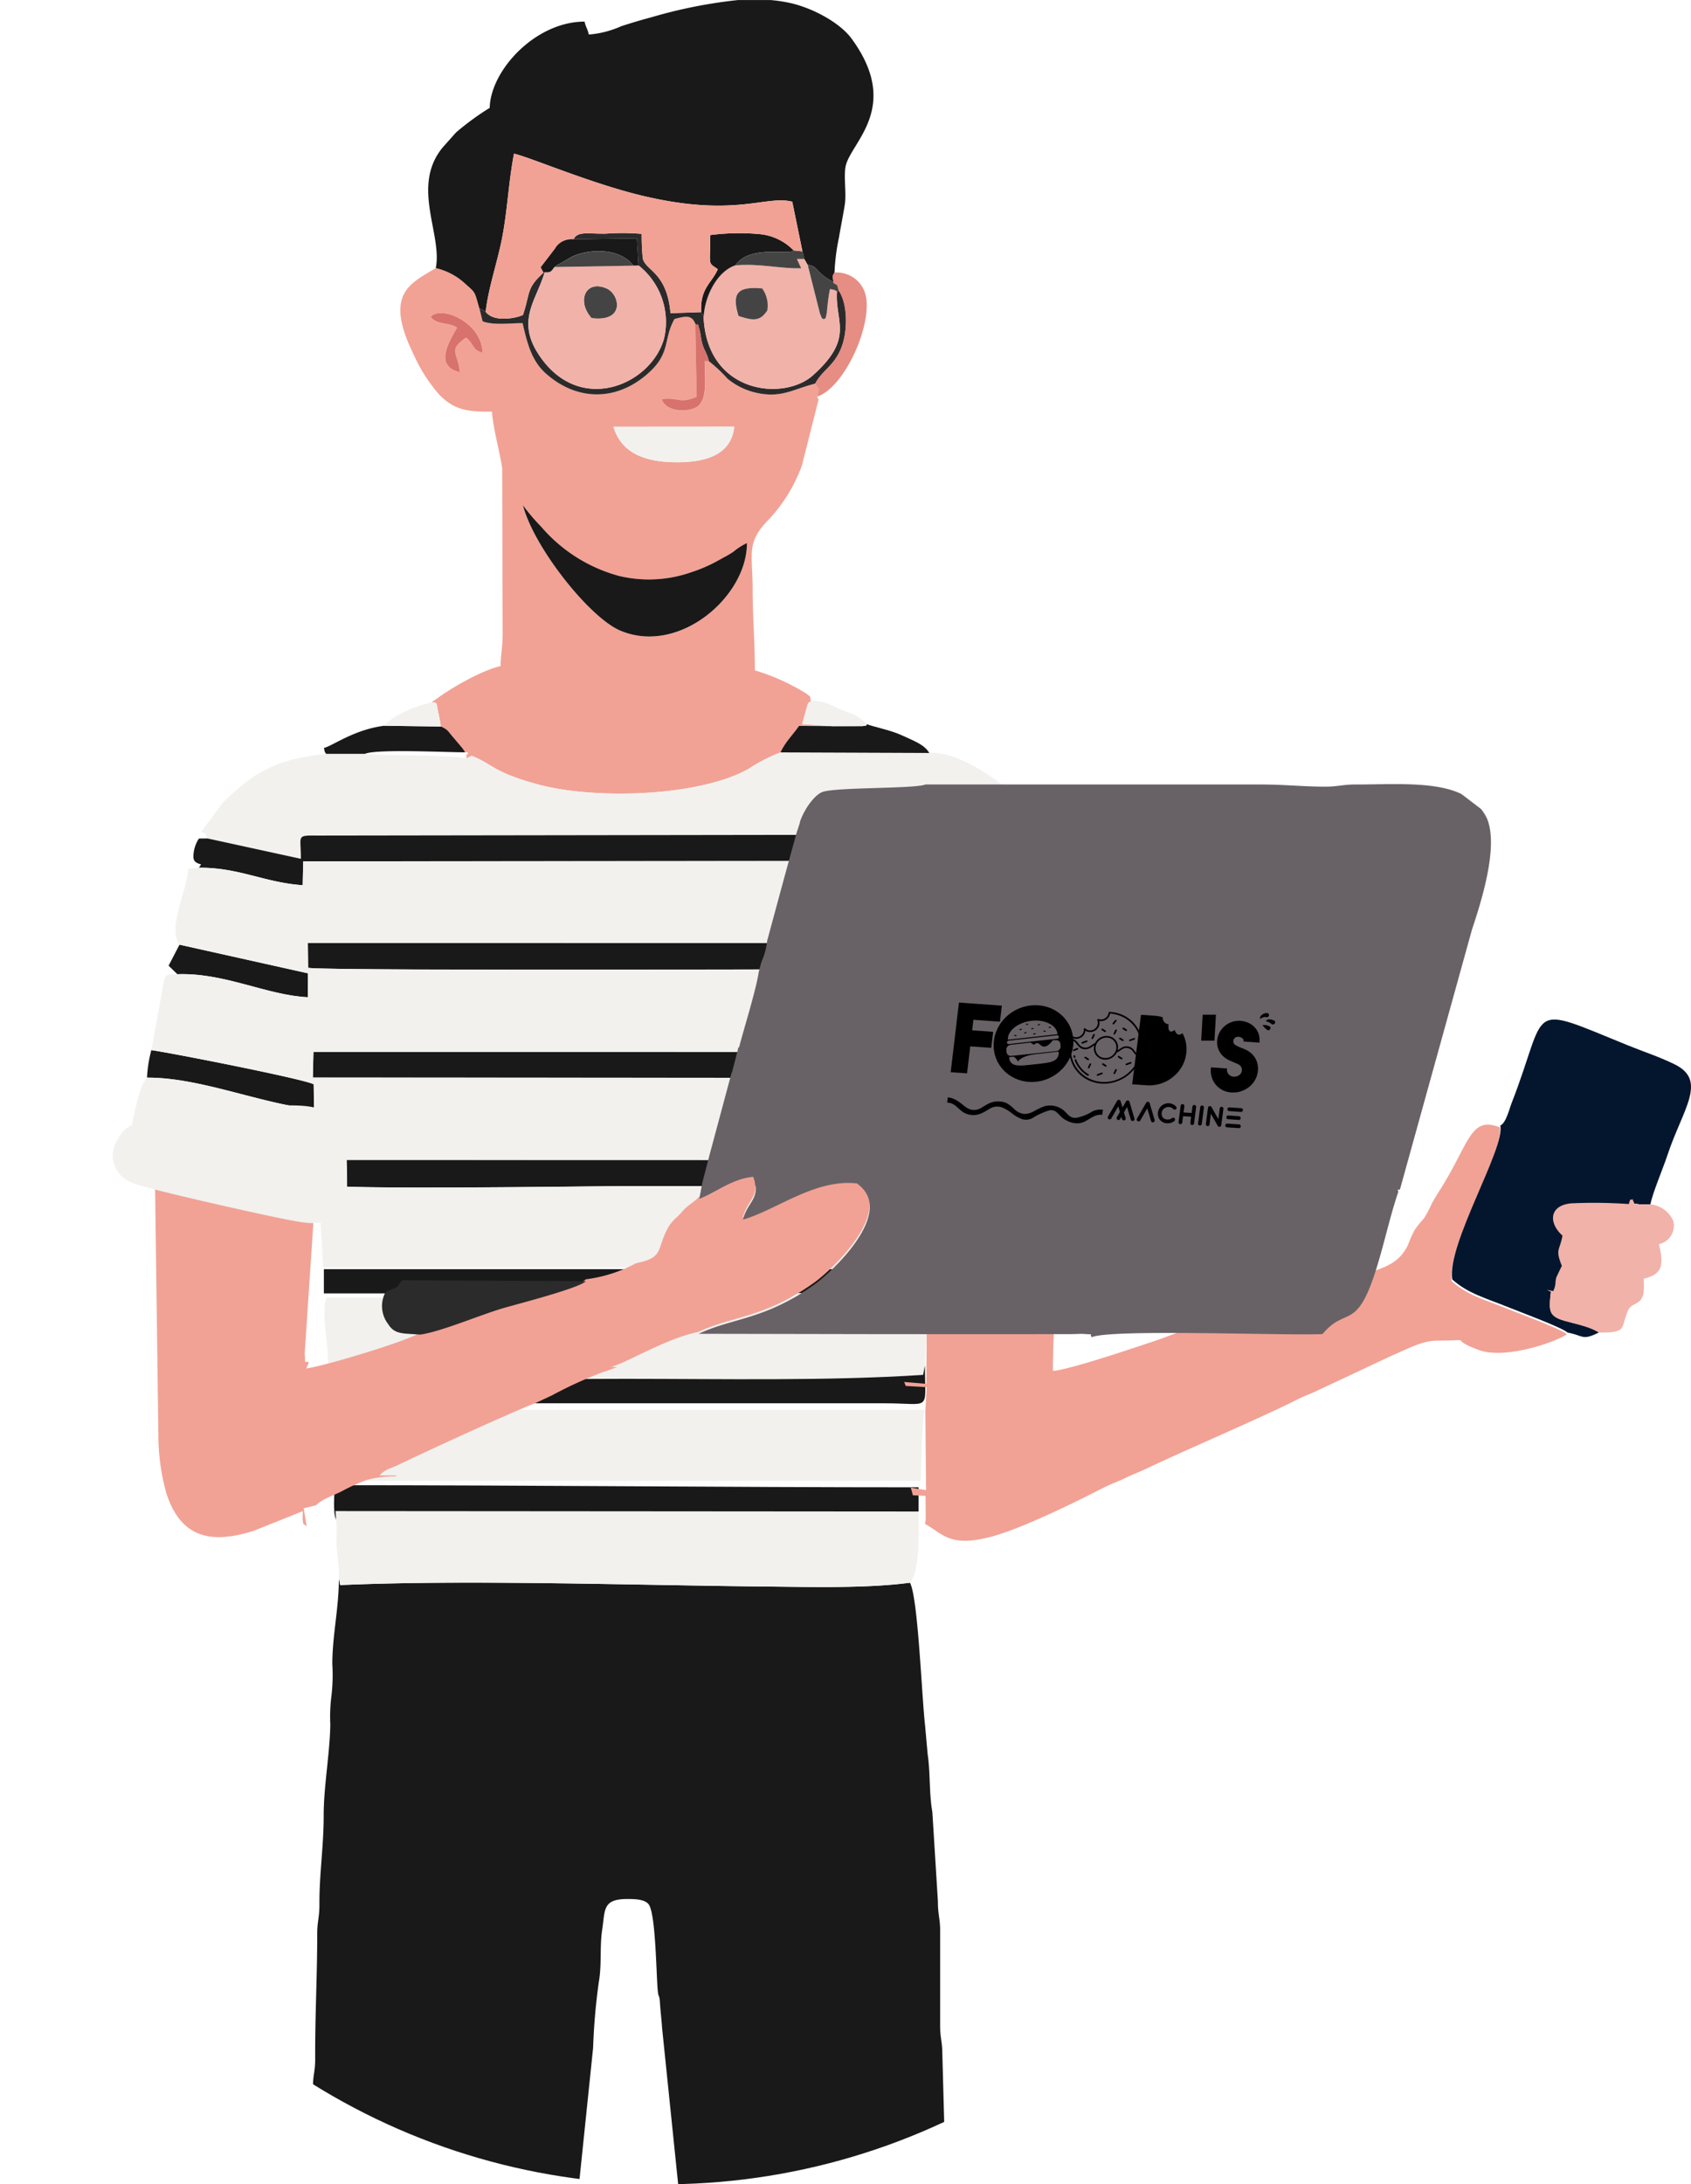 <svg xmlns="http://www.w3.org/2000/svg" xmlns:xlink="http://www.w3.org/1999/xlink" width="247.453" height="319.558" viewBox="0 0 247.453 319.558">
  <defs>
    <filter id="Caminho_13684">
      <feOffset dx="5" dy="-9" input="SourceAlpha"/>
      <feGaussianBlur stdDeviation="9" result="blur"/>
      <feFlood flood-opacity="0.141" result="color"/>
      <feComposite operator="out" in="SourceGraphic" in2="blur"/>
      <feComposite operator="in" in="color"/>
      <feComposite operator="in" in2="SourceGraphic"/>
    </filter>
    <clipPath id="clip-path">
      <path id="Caminho_13349" data-name="Caminho 13349" d="M30131.037,5955.47a97.063,97.063,0,1,1-97.055,97.063A97.061,97.061,0,0,1,30131.037,5955.47Z" transform="translate(-30033.982 -5955.47)"/>
    </clipPath>
  </defs>
  <g id="Grupo_4870" data-name="Grupo 4870" transform="translate(22075.564 2286.17)">
    <g data-type="innerShadowGroup">
      <path id="Caminho_13684-2" data-name="Caminho 13684" d="M30131.037,5955.47a97.063,97.063,0,1,1-97.055,97.063A97.061,97.061,0,0,1,30131.037,5955.47Z" transform="translate(-52109.547 -8116.211)" fill="#fff"/>
      <g transform="matrix(1, 0, 0, 1, -22075.56, -2286.17)" filter="url(#Caminho_13684)">
        <path id="Caminho_13684-3" data-name="Caminho 13684" d="M30131.037,5955.47a97.063,97.063,0,1,1-97.055,97.063A97.061,97.061,0,0,1,30131.037,5955.47Z" transform="translate(-30033.98 -5830.04)" fill="#fff"/>
      </g>
    </g>
    <g id="Grupo_4867" data-name="Grupo 4867" transform="translate(-23323.619 -3405.715)">
      <g id="Grupo_4487" data-name="Grupo 4487" transform="translate(1248.057 1244.978)" clip-path="url(#clip-path)">
        <g id="_2500134801424" transform="translate(38.554 105.493)">
          <path id="_1" data-name="1" d="M31835.494,10626.574c-6.344.844-14.262.627-20.824.565-19.445-.19-44.031-1.04-62.559-.215l-.184-.968c0,4.354-.961,8.353-.961,12.524a26.185,26.185,0,0,1-.121,4.609,23.727,23.727,0,0,0-.172,4.245c-.059,4.128-.969,9.056-.969,13.221.008,4.576-.641,8.582-.625,12.938.023,2.031-.32,2.6-.32,4.405,0,6.408-.328,11.87-.3,18.307.008,1.914-.32,2.288-.32,4.086l-.309,22.714v4.736l-.641,17.653a30.042,30.042,0,0,1-.3,4.437c-.3,2.721.289,6.378-.031,9.1l-.613,18c.012,1.938-.309,2.476-.332,4.082-.1,7.518-.613,15.162-.613,22.718,0,8.808-.961,17.53-.945,26.493l-.3,9.153c0,1.794-.332,2.169-.32,4.09l-.316,6.62c-.051.645,0,1.541,0,2.21l-.641,13.233c-.062,1.514.121,3.265.012,4.747l-.332,4.407a27.31,27.31,0,0,1-.281,4.128c-.164,1.389.051,3.264-.016,4.719l-.625,8.524c-.145,1.307.051,3.043,0,4.405l-.637,13.548h31.848l1.246-22.705c-.008-1.856.285-2.348.336-3.772l1-19.185c.523-3.378.457-8.038.859-11.44.148-1.252-.113-2.8.035-4.052.836-7.136.68-15.089,1.535-22.439l.637-15.439c.059-1.431.355-1.912.332-3.774s.27-2.344.316-3.774c.223-5.677,1.207-14.706,1.258-18.94.035-3.685.8-7.43.945-11.351l.98-11c.438-4.028,1.078-8.639,1.223-12.646l5.68-54.87a92.493,92.493,0,0,1,.828-9.583c.469-2.613.109-5.046.5-7.688.445-2.93.02-4.51,3.719-4.5,1.207,0,2.492.063,3.063.749,1.078,1.321,1.121,10.535,1.367,12.8.125,1.031.223.338.3,1.6.113,1.634.223,2.3.324,3.783l2.441,23.719c.121.762.027,1.391.1,2.117l.418,3.683c.2,1.124.3,2.764.426,3.658.109.693.023,1.166.074,1.826l3.453,32.795c.051.6-.031,1.259.035,1.871l1.848,18.653c.293,2.585.219,5.3.59,7.612l1.648,26.417c-.031,4.191.645,7.176.625,11.363-.016,1.853.3,2.165.324,3.768l1.883,30.6c.1,1.334-.141,2.715.074,4.033a19.693,19.693,0,0,1,.23,3.546l1.582,26.8a31.245,31.245,0,0,1,.32,3.78c-.023,3.064.629,7.623.629,11.667,10.23,0,19.594.315,29.949.315,0-8.836-.926-17.586-.926-26.49,0-3.391-.324-5.6-.324-8.834,0-6.239-.332-11.577-.316-17.971.008-3.038-.32-5.476-.32-8.83,0-6.761.574-21.3-.5-27.248l-1.082-26.351c-.121-2.985.078-6.159.027-9.17-.027-1.61-.348-2.144-.332-4.084l-.309-13.878c.016-13.585-.7-26.815-.633-40.367.008-2.027-.324-2.6-.324-4.405,0-2.485.285-6.795-.121-9.028l-.492-18.11c-.023-1.613-.34-2.146-.316-4.087v-13.891c-.023-1.61-.328-2.145-.328-4.09l-.812-13.058c-.48-2.638-.285-5.834-.687-8.45l-.363-4.057C31837.2,10643.019,31836.686,10628.751,31835.494,10626.574Z" transform="translate(-31740.893 -10625.957)" fill="#191919"/>
        </g>
      </g>
      <path id="Caminho_13350" data-name="Caminho 13350" d="M32645.762,2173.15a28,28,0,0,0,2.66,3.1,22.627,22.627,0,0,0,11.391,7.242,18.765,18.765,0,0,0,10.578-.535,21.522,21.522,0,0,0,4.145-1.831,22.605,22.605,0,0,0,2.016-1.165,9.173,9.173,0,0,1,1.988-1.278c.047,7.833-9.977,16.474-18.555,12.793C32655.48,2189.539,32647.344,2179.261,32645.762,2173.15Zm30.938-11.491c-.457,4.282-4.457,5.307-8.984,5.194-4.406-.108-7.6-1.506-8.7-5.18Zm-40.555-14.489c-1.266-.875-2.863-.3-3.883-1.577.355-.264.121-.27.773-.466,2.148-.654,6.789,1.864,6.824,5.7-1.582-.429-1.18-1.233-2.418-2.217-2.652,1.946-1.289,1.913-.9,5.083C32632.738,2152.765,32634.9,2149.322,32636.145,2147.17Zm-3.742,54.818c.949-.024.7.236.941,1.325a18.915,18.915,0,0,1,.414,2.206c1.082.482,1.066.773,1.8,1.582l1.293,1.537a3.885,3.885,0,0,1,.445.656c.91,0,.148-.068.465.316-.687,0-.012-.092-.316.6l.82-.41c3.289,1.328,3.043,2.355,9.633,4.17,8.012,2.212,23.34,1.911,30.816-2.208a24.636,24.636,0,0,1,4.77-2.46c.566-1.4,1.957-2.736,2.7-3.872l4.926.039-4.465-.288c.168-.625.289-1.137.465-1.724.477-1.754.363-1.253.8-1.654-.238-.989.094-.469-.6-1.056a30.893,30.893,0,0,0-7.6-3.439c0-4.395-.324-7.856-.324-11.984,0-5.114-1.02-6.711,2.445-10.172a23.112,23.112,0,0,0,4.773-7.842l2.23-8.826c.332-1.287.2-.477.016-1.226l.242-1.015-.539-.9c-3.387.849-5.094,2.283-9.09,1.231a10.106,10.106,0,0,1-3.762-1.948,20.192,20.192,0,0,0-2.723-2.559h-.586c0,2.244.469,5.493-1.043,6.61-1.082.8-4.52,1.035-5.266-1.061,2.594-.337,2.5.753,5.121-.343l-.2-10.669c-.539-1.348-1.41-1.134-3.043-.711-1.609,2.831-.613,4.823-3.437,7.547-4.711,4.55-10.75,4.61-15.449.378-1.918-1.728-2.613-4.021-3.355-7.312-1.785-.02-4.176.345-5.832-.268l-.492-1.907c-.773-2.681-.508-2.164-2.273-3.787a9.473,9.473,0,0,0-4.086-2.1c-3.68,2.251-7.668,3.677-3.273,12.614a23.31,23.31,0,0,0,3.813,5.971c2.332,2.336,4.344,2.434,7.66,2.434.2,2.6,1.129,5.741,1.5,8.265l.066,24.216c0,2.05-.3,3.129-.3,4.73-2.578.6-6.566,2.824-8.836,4.419-.43.3-.844.583-1.258.888Z" transform="translate(-31321.195 -979.69)" fill="#f1a295"/>
      <path id="Caminho_13351" data-name="Caminho 13351" d="M32809.477,441.515a9.58,9.58,0,0,1,4.1,2.1c1.777,1.623,1.5,1.105,2.27,3.787l.93.5c.367-3.4,1.781-7.454,2.434-10.944.758-3.995.941-8.212,1.715-12.173,2.3.508,11.059,4.286,18.6,6.111,13.746,3.319,18.262-.1,22.117.919l1.488,7.26.266,1.109.488.857c1.09.118,1.285.653,1.855,1.192a7.7,7.7,0,0,0,1.855,1.27l.082.189c-.051-.94-.281-.844.145-1.5a30.171,30.171,0,0,1,.656-5.163c.238-1.461.641-3.448.855-4.83.242-1.645-.184-4.08.113-5.559.7-3.493,8.223-8.61.895-18.661-1.742-2.4-5.852-4.589-9.219-5.287a22.478,22.478,0,0,0-2.664-.387h-4.758a71.989,71.989,0,0,0-12.687,2.523c-1.387.368-2.949.832-4.383,1.3a14.5,14.5,0,0,1-4.762,1.226c-.227-.979-.391-.913-.625-1.892-7.18,0-13.754,7.118-13.879,12.614a40.05,40.05,0,0,0-4.918,3.592l-1.93,2.165c-4.727,5.677-.047,12.718-1.043,17.69Z" transform="translate(-31497.648 717.246)" fill="#191919"/>
      <path id="Caminho_13352" data-name="Caminho 13352" d="M31354.348,5275.658c-6.773.738-10.223,2.3-15.055,7.1l-3.242,4.34c1.078.392.172-.5.961.934l13.656,2.98c.012-3.453-.762-3.425,2.4-3.4l79.793-.115c14.32-.029,12.176-1.157,13.621,3.014l11.926-2.614.691-.739a28.392,28.392,0,0,0-6.492-7.5c-2.312-1.73-6.828-4.442-9.969-4.126l-21.766-.086a24.689,24.689,0,0,0-4.766,2.462c-7.484,4.12-22.809,4.417-30.828,2.208-6.574-1.815-6.332-2.842-9.629-4.171l-.809.409c-1.668-.594-11.977-.381-14.824-.694Z" transform="translate(-30058.586 -4045.824)" fill="#f2f1ee"/>
      <path id="Caminho_13353" data-name="Caminho 13353" d="M32208.018,10190.759c.2,1.5-.035,2.991.121,4.393a28.839,28.839,0,0,1,.3,4.207l.2.966c18.516-.829,43.109.021,62.559.212,6.566.061,14.484.282,20.824-.561,1.438-1.937,1.254-7,1.254-10.41l-85.312-.065Z" transform="translate(-30910.789 -8848.887)" fill="#f2f1ee"/>
      <path id="Caminho_13354" data-name="Caminho 13354" d="M31288.684,5802.716l-1.262.013a4.9,4.9,0,0,0-.766,2.051c-.133,1.041,0,1.446,1.082,1.731l-.316.488c5.824-.058,9.629,2.174,15.188,2.557l.078-3.494,94.645-.06.148,3.124c4.176.027,6.676-1.28,10.207-1.881a19.606,19.606,0,0,0,3.512-.419c.012-.774.387-.292,1.09-1.261a19.9,19.9,0,0,0-.613-2.243c-.375-1.167-.6-.75-1.59-.741l-11.93,2.611c-1.434-4.171.7-3.043-13.613-3.014l-79.785.115c-3.18-.023-2.395-.051-2.418,3.4Z" transform="translate(-30010.258 -4560.508)" fill="#191919"/>
      <path id="Caminho_13355" data-name="Caminho 13355" d="M32028.02,6512.841c2.672.506,90.9.159,93.277.159l.164-3.809-93.484,0Z" transform="translate(-30734.883 -5251.709)" fill="#191919"/>
      <path id="Caminho_13356" data-name="Caminho 13356" d="M32090.98,7918.362c2.527.832,38.746.228,44.613.228h45.105l.281-3.822-90.473-.018Z" transform="translate(-30796 -6625.521)" fill="#191919"/>
      <path id="Caminho_13357" data-name="Caminho 13357" d="M32060.8,7218.81l91.867.05.043-3.806-91.828,0Z" transform="translate(-30766.961 -5941.623)" fill="#191919"/>
      <path id="Caminho_13358" data-name="Caminho 13358" d="M32131.828,8625.955h66.539c3.43,0,20.445-.567,22,.313l.215-3.859h-88.75v3.543Z" transform="translate(-30836.383 -7317.188)" fill="#191919"/>
      <path id="Caminho_13359" data-name="Caminho 13359" d="M30986.984,7207.916c7.781-.037,16.57,3.8,24.438,4.645l-.055-3.676c-1.5-.792-20.984-4.617-23.754-4.994A19.082,19.082,0,0,0,30986.984,7207.916Z" transform="translate(-29717.414 -5930.717)" fill="#191919"/>
      <path id="Caminho_13360" data-name="Caminho 13360" d="M33153.336,1912.115l9.258-.135.25,3.972a10.571,10.571,0,0,1,3.75,10.622c-1.859,6.9-12.617,11.517-18.508,2.168-3.094-4.9-.109-7.847,1.016-11.8l-.148.049c-2.547,2.315-1.914,2.859-3.008,6.166-.211.27-4.141,1.372-5.477-.442l-.914-.5.477,1.906c1.656.614,4.055.249,5.852.27.734,3.291,1.438,5.583,3.344,7.311,4.7,4.23,10.742,4.172,15.453-.377,2.82-2.725,1.828-4.716,3.43-7.547,1.633-.424,2.516-.639,3.047.71.609.531.148-.744.648,1.014.117.434.164,1.117.3,1.635.3,1.251.742,1.557,1.031,2.815a20.954,20.954,0,0,1,2.727,2.559,10.084,10.084,0,0,0,3.758,1.948c3.984,1.052,5.7-.383,9.094-1.232,1.07-2.026,2.875-2.611,3.922-5.514.82-2.314.836-6.168-.492-8.1l-.266.152c-.289,4.465,2.594,6.772-3.5,12.246-4.273,3.85-15.57,2.71-16.008-8.591l-.352-.642-4.492.154c-.523-6-3.6-6.172-4.062-8.005a34.755,34.755,0,0,1-.148-3.6,33.474,33.474,0,0,0-5.219-.033C33155.375,1911.34,33153.953,1910.891,33153.336,1912.115Z" transform="translate(-31821.352 -757.566)" fill="#2c2b2b"/>
      <path id="Caminho_13361" data-name="Caminho 13361" d="M36140.27,7201.549a5.577,5.577,0,0,0,0-3.866,3.5,3.5,0,0,1-1.586-.414c-3.1,1.35-12.934,2.273-18,3.845-3.6,1.116-3.066.678-3.289,4.659C36124.992,7205.049,36132.574,7201.536,36140.27,7201.549Z" transform="translate(-34731.934 -5924.248)" fill="#191919"/>
      <path id="Caminho_13362" data-name="Caminho 13362" d="M36173.945,6523.83c.395-.6,1.047-1.193.918-2.169a2.812,2.812,0,0,0-1.543-1.9l-17.117,3.553a11.918,11.918,0,0,0-.484,3.8Z" transform="translate(-34769.41 -5262.043)" fill="#191919"/>
      <path id="Caminho_13363" data-name="Caminho 13363" d="M31127.434,6525.017c6.922-.249,13.082,3.083,19.121,3.368v-3.5l-18.8-4.191-1.6,3.077Z" transform="translate(-29853.43 -5262.951)" fill="#191919"/>
      <path id="Caminho_13364" data-name="Caminho 13364" d="M32132.156,5107.032h5.68c1.605-.737,11.914-.226,14.664-.226a4.959,4.959,0,0,0-.441-.657l-1.3-1.537c-.723-.809-.711-1.1-1.793-1.582l-8.293-.111c-4.414.553-7.586,2.962-8.84,3.253C32132.066,5107.026,32131.8,5106.439,32132.156,5107.032Z" transform="translate(-30836.383 -3877.2)" fill="#191919"/>
      <path id="Caminho_13365" data-name="Caminho 13365" d="M32823.8,2430.064c1.012,1.276,2.605.7,3.879,1.577-1.227,2.151-3.4,5.594.41,6.526-.387-3.169-1.762-3.138.891-5.083,1.25.983.828,1.788,2.418,2.217-.047-3.838-4.668-6.357-6.828-5.7C32823.941,2429.8,32824.172,2429.8,32823.8,2430.064Z" transform="translate(-31512.734 -1264.161)" fill="#d7726d"/>
      <path id="Caminho_13366" data-name="Caminho 13366" d="M32522.8,4954.8l8.281.111c-.1-.8-.223-1.415-.395-2.208-.254-1.091,0-1.35-.949-1.326a16.462,16.462,0,0,0-3.793,1.313A9.042,9.042,0,0,0,32522.8,4954.8Z" transform="translate(-31218.531 -3729.078)" fill="#f2f1ee"/>
      <path id="Caminho_13367" data-name="Caminho 13367" d="M32137.336,8816.936c13.7,1.052,29.3.585,43.2.585,14.207,0,29.477.344,43.563-.573l.27-1.368c0-2.468.746-6.992.012-8.98v-.627c.063-.47.414-.347-1.891-.324-.953.01-1.9.007-2.84.007H32136.7v.317c-.391.729-.145,4.263.066,5.606C32137.012,8813.146,32136.922,8815.4,32137.336,8816.936Z" transform="translate(-30840.953 -7496.262)" fill="#f2f1ee"/>
      <path id="Caminho_13368" data-name="Caminho 13368" d="M32175,9543.684h85.16c0-1.666.234-9.585.609-10.4h-87.016a42.752,42.752,0,0,0,.277,5.382C32174.246,9540.391,32173.375,9543.684,32175,9543.684Z" transform="translate(-30877.367 -8207.486)" fill="#f2f1ee"/>
      <path id="Caminho_13369" data-name="Caminho 13369" d="M32173.686,9248.125v4.17h81.039c7.035,0,5.988,1.35,5.988-5.523l-.27,1.366c-14.09.915-29.336.579-43.562.579C32203.006,9248.717,32187.381,9249.181,32173.686,9248.125Z" transform="translate(-30877.305 -7927.455)" fill="#191919"/>
      <path id="Caminho_13370" data-name="Caminho 13370" d="M32198.379,10026.956l-.07-1.258,85.309.063v-3.54c-28.594,0-56.637-.312-85.461-.312C32198.156,10023.447,32197.891,10025.8,32198.379,10026.956Z" transform="translate(-30901.148 -8685.086)" fill="#191919"/>
      <path id="Caminho_13371" data-name="Caminho 13371" d="M30934.2,6026c-5.867,0-42.078.6-44.605-.227l-.48-3.616,90.477.018-.281,3.825Zm-45.672-19.646,91.828.006-.051,3.8-91.867-.049Zm-.82-15.941,93.465.005-.145,3.8c-2.383,0-90.609.35-93.277-.158Zm-15.953-10.995-1.574.171c-.074,3.019-3.082,8.658-1.262,11.083l18.8,4.19-.008,3.5c-6.023-.283-12.187-3.617-19.1-3.368-1.9.041-1.762.041-2.094,1.716l-1.7,9.391c2.773.375,22.258,4.2,23.754,4.993l.051,3.677c-7.867-.841-16.656-4.683-24.437-4.646-.051.061-.133.072-.141.178l-.492.781c-.934,1.9-2.207,8.687-2.207,10.418,1.934.163,2.023.8,3.789.634l24.219,5.711.594,10.047h66.637c4.344,0,19.082.569,22.223-.164l.621-10.127,22.555-5.255,4.113-.845-1.691-9.022c-.328-1.349-.531-1.778-1.473-2.248-7.7-.012-15.254,3.5-22.859,4.222.2-3.979-.3-3.542,3.281-4.66,5.063-1.572,14.9-2.493,18.008-3.843.34-.775.172-.592,1.262-.846a37.187,37.187,0,0,0-1.016-4.979,26.258,26.258,0,0,1-.875-5.111,6.08,6.08,0,0,0-1.582-.3l-18.211,3.28a11.837,11.837,0,0,1,.469-3.8l17.121-3.551c1.063-2.443.047-4.692-.824-8.38a20.525,20.525,0,0,0-.75-3.022h-1.414a20.019,20.019,0,0,1-3.508.418c-3.531.6-6.047,1.907-10.207,1.883l-.145-3.127-94.656.06-.07,3.493C30881.381,5981.588,30877.588,5979.359,30871.752,5979.414Z" transform="translate(-29594.602 -4732.92)" fill="#f2f1ee"/>
      <path id="Caminho_13372" data-name="Caminho 13372" d="M31095.734,7874.328a61.116,61.116,0,0,1,7.656-3.473l.137-.009c.609-.242,1.168-.444,1.719-.623-.332-.019-.652-.035-.945-.059,1.84-.288,8.012-4.147,12.82-5.1,5.094-2.379,9.746-2.024,17.066-7.3,2.141-1.537,12.055-10.517,6.105-14.7-6.172-.69-11.836,3.93-16.648,5.285.6-2.61,2.68-3.1,1.469-6.249-3.07.255-5.484,2.3-7.906,3.219-1.039,1.031-1.617,1.159-2.453,2.154-.871,1.021-1.449,1.183-2.176,2.554-1.59,3.017-.488,4.168-4.559,4.978a21.025,21.025,0,0,1-7.363,2.359c-1.008,1.028-9.871,3.289-12.113,3.945-3.336.975-9.18,3.484-12.172,3.871-1.8,1.218-13.82,4.839-16.629,5.23l.391-.884c-.855-.387-.441.59-.621-1.236l1.617-24.3h.758l-.391-.342c-.664-.573-.355-4.436-.367-5.481-3.582-.059-21.156.629-23.418,1.319l-.121,1.979.516,38.787a31.485,31.485,0,0,0,1.215,8.566c2.2,6.579,6.754,7.222,12.7,5.355l7.215-2.883c0,.125-.023,1.257-.023,1.275.219,1.04-.074.343.59.932l-.434-2.628,1.781-.436c.887-.89,2.469-1.4,3.73-2.024a26.35,26.35,0,0,1,3.816-1.719,15.392,15.392,0,0,1,4.063-.491l.23-.138-2.516,0c.816-.941,1.547-.954,3-1.666,3.172-1.544,15.512-7.243,19.945-8.982.426-.2.848-.393,1.238-.58Z" transform="translate(-29766.875 -6550.662)" fill="#f1a295"/>
      <ellipse id="Elipse_921" data-name="Elipse 921" cx="10.693" cy="11.598" rx="10.693" ry="11.598" transform="translate(1400.498 1265.485)" fill="#686266" stroke="#686266" stroke-width="8.26"/>
      <path id="Caminho_13373" data-name="Caminho 13373" d="M35915.6,7692.426c-2.1.3-19.043,4.188-19.98,4.762l-.234,11.314.1,3.725c-.824,0-2.75-.271-3.129.242l-.1.313,3.328,0-.094,11.353-3.234-.268.223.579,3.063.182-.191,3.556.105,11.5-2.246-.362a11.383,11.383,0,0,1,.309,1.121l1.863.088.027,3.408-.1.7c2.652,1.469,3.559,3.371,9.313,1.964,3.973-.975,10.727-4.217,14.438-6.066.926-.466,1.7-.868,2.723-1.373,1.059-.522,1.773-.714,2.855-1.256s1.742-.742,2.832-1.255c6.836-3.248,16.422-7.253,22.488-10.308.941-.47,1.91-.792,2.844-1.259l11.164-5.239c1.648-.66,4.039-2.012,6.164-2.026,6.2-.039,1.227-.471,6.23,1.373,3.9,1.441,11.453-1.259,12.875-2.307-.711-.719-7.289-3.144-8.734-3.734-3.242-1.315-5.809-1.947-8.125-4.04-.82-5.139,7.789-19.241,7.02-22.5-4.32-1.716-4.422,2.349-8.691,9.081-.418.65-.844,1.374-1.191,1.963a18.274,18.274,0,0,1-1.191,2.267,14.794,14.794,0,0,0-1.395,1.754,16.934,16.934,0,0,0-.969,2.186c-1.523,3.063-3.988,3.4-7.918,4.705l-24.52,7.646c-1.664.55-2.937,1.092-4.637,1.66-2.98.989-12.262,4.157-14.863,4.374C35914.027,7711.591,35915.6,7702.882,35915.6,7692.426Z" transform="translate(-34511.887 -6402.143)" fill="#f1a295"/>
      <path id="Caminho_13374" data-name="Caminho 13374" d="M30951.555,7749.312c4.406,1.079,12.758,2.981,16.93,3.815s4.152.6,4.152-.545c-.016-1.15,0-3.222-.074-4.605a4.3,4.3,0,0,0-.6-2.568c-.379-.491-1-.764-3.965-.748s-8.262.312-12.148.782a62.344,62.344,0,0,0-7.594,1.383c-1.242.288-1.254.234-1.242.384s.059.506-.074.623-.4-.01-.332.063C30946.691,7747.968,30947.148,7748.228,30951.555,7749.312Z" transform="translate(-29677.914 -6459.27)" fill="#f2f1ee" stroke="#f2f1ee" stroke-width="8.26"/>
      <g id="_2497789816080" transform="translate(1303.961 1234.255)">
        <path id="Caminho_13375" data-name="Caminho 13375" d="M34611.977,5525.572c-1.379-10.618,15.109-13.241,16.492-2.056C34629.871,5534.814,34613.418,5536.429,34611.977,5525.572Zm-41.91-21.907a9.678,9.678,0,0,1-.836,3.068l-.391,1.471c-.418,2.8-2.355,8.888-2.875,11.026h-.094l-.109.353h.02l-.863,3.343h-.039l-.191.687-3.109,11.585-.973,3.753-.473,2.461c2.418-.92,4.832-2.965,7.9-3.218,1.215,3.148-.883,3.635-1.5,6.251,4.84-1.36,10.508-5.979,16.656-5.291,5.977,4.185-3.941,13.167-6.074,14.7-7.344,5.276-11.992,4.921-17.074,7.3l27.184.051,18.355.006,9.145-.011c.41,0,1.281-.058,1.605-.03,1.93.147.723-.078,1.254.48,2.762-1.22,28.211-.213,33.75-.451,3.293-3.949,4.824-.626,7.457-8.283,1.41-4.1,2.289-8.6,3.637-12.527-.1-.416-.2-.316.23-.316l10.547-38.042c1.3-3.915,3.969-12.165,2.18-16.3a7.014,7.014,0,0,0-.855-1.353l-2.863-2.187c-3.887-1.92-10.555-1.378-15.3-1.4-2.105-.01-2.727.328-4.73.321-3.3-.012-5.879-.319-9.453-.319h-48.941c-1.6.641-12.762.381-15.008,1.067-1.039.318-2.551,2.158-3.34,4.291a3.107,3.107,0,0,1-.184.673c-.047.139-.094.282-.148.474a.844.844,0,0,0-.055.21h-.027c-.242.841-.715,2.543-2.031,7.348C34571.809,5497.223,34570.965,5500.347,34570.066,5503.666Z" transform="translate(-34513.711 -5480.736)" fill="#686266"/>
        <path id="Caminho_13376" data-name="Caminho 13376" d="M32509.936,8695.868l-.309.288a4.335,4.335,0,0,0,.492,4.551c.957,1.537,2.246,1.306,4.648,1.507,2.988-.391,8.832-2.9,12.176-3.872,2.246-.65,11.1-2.922,12.094-3.947l-26.895-.134C32511.158,8695.371,32512.076,8695.019,32509.936,8695.868Z" transform="translate(-32509.201 -8621.676)" fill="#2c2b2b"/>
      </g>
      <path id="Caminho_13377" data-name="Caminho 13377" d="M34597.422,2087.8c-1.02-3.427-.1-4.335,3.445-4.032a4.234,4.234,0,0,1,.773,3.216C34600.563,2088.619,34599.574,2088.5,34597.422,2087.8Zm-.469-7.407c-2.492.792-4.414,4.258-4.625,7.479.457,11.3,11.73,12.442,16,8.591,6.1-5.474,3.223-7.78,3.52-12.246-.551-.331-.258-.2-1.02-.355a22.375,22.375,0,0,0-.355,2.362c-.035.242-.086.9-.137,1.085-.289,1.417-.121.551-.426,1-.5-.563,0,.537-.527-.791a7.609,7.609,0,0,1-.262-1.008l-1.582-6.2-.477-.857-1.09,0,.6,1.36C34603.469,2080.9,34600.539,2080.073,34596.953,2080.388Z" transform="translate(-33241.324 -922.022)" fill="#f1b2a9"/>
      <path id="Caminho_13378" data-name="Caminho 13378" d="M34025.813,3165.97l-17.68.013c1.109,3.675,4.3,5.071,8.7,5.179C34021.352,3171.275,34025.352,3170.25,34025.813,3165.97Z" transform="translate(-32670.305 -1984.001)" fill="#f2f1ee"/>
      <path id="Caminho_13379" data-name="Caminho 13379" d="M35099.164,5093.716l-4.934-.036c-.758,1.134-2.121,2.471-2.7,3.872l21.766.085c-.7-1.221-2.254-1.779-4.109-2.625-1.605-.738-4.5-1.318-4.969-1.574-.551.289.539.06-.7.269Z" transform="translate(-33729.254 -3867.934)" fill="#191919"/>
      <path id="Caminho_13380" data-name="Caminho 13380" d="M35318.578,2168.557c.77.552.379-.061.758,1.1,1.328,1.934,1.32,5.789.492,8.1-1.02,2.9-2.836,3.488-3.914,5.514l.539.9-.242,1.016c4.1-1.366,8.348-11,6.984-15.2a4.358,4.358,0,0,0-4.469-2.941c-.426.66-.207.563-.148,1.5Z" transform="translate(-33948.566 -1007.622)" fill="#e68d84"/>
      <path id="Caminho_13381" data-name="Caminho 13381" d="M34576.586,1924.474l.367.642c.2-3.222,2.133-6.688,4.641-7.48,2.086-3.083,7.961-1.414,8.531-2.187a7.978,7.978,0,0,0-4.945-2.378,32.744,32.744,0,0,0-7.266.137c0,4.732-.383,3.918,1.109,4.99-.891,2.086-2.6,2.718-2.437,6.278Z" transform="translate(-33225.926 -759.271)" fill="#191919"/>
      <path id="Caminho_13382" data-name="Caminho 13382" d="M35236,4945.914l4.363-.008c1.277-.215.168.017.707-.271a13.406,13.406,0,0,0-1.645-1.265c-.437-.246-1.395-.561-2.02-.811-1.574-.627-2.641-1.507-4.605-1.313-.434.4-.309-.1-.785,1.653-.156.588-.32,1.1-.465,1.725l4.449.288Z" transform="translate(-33866.105 -3720.129)" fill="#f2f1ee"/>
      <path id="Caminho_13383" data-name="Caminho 13383" d="M34328.242,2504.954c-.3-1.257-.738-1.564-1.051-2.815-.137-.518-.164-1.2-.3-1.634-.48-1.758-.047-.483-.641-1.015l.2,10.669c-2.605,1.1-2.527.007-5.117.344.734,2.1,4.2,1.859,5.266,1.061,1.5-1.116,1.027-4.366,1.027-6.608Z" transform="translate(-32976.449 -1332.572)" fill="#d7726d"/>
      <path id="Caminho_13384" data-name="Caminho 13384" d="M33817.832,2260.971c4.977.621,4.133-3.5,2.2-4.348C33816.961,2255.275,33815.57,2258.461,33817.832,2260.971Z" transform="translate(-32483.203 -1094.879)" fill="#454444"/>
      <path id="Caminho_13385" data-name="Caminho 13385" d="M34801.152,2272.08c2.137.7,3.141.825,4.211-.814a4.28,4.28,0,0,0-.754-3.215C34801.059,2267.747,34800.109,2268.654,34801.152,2272.08Z" transform="translate(-33445.027 -1106.309)" fill="#454444"/>
      <path id="Caminho_13386" data-name="Caminho 13386" d="M34797.793,2026.248c3.586-.315,6.52.512,9.621.426l-.613-1.361,1.094,0-.285-1.109-1.289-.142c-.551.773-6.441-.894-8.527,2.187Z" transform="translate(-33442.129 -867.882)" fill="#454444"/>
      <path id="Caminho_13387" data-name="Caminho 13387" d="M35271.094,2121.275l.246-.152c-.4-1.164.012-.551-.762-1.1l-.082-.189a8.209,8.209,0,0,1-1.855-1.27c-.562-.539-.766-1.074-1.848-1.192l1.566,6.2c.066.232.191.829.266,1.008.543,1.326.023.227.516.79.324-.448.164.417.453-1,.023-.182.074-.843.113-1.085a23.491,23.491,0,0,1,.352-2.363c.766.16.477.026,1.035.355Z" transform="translate(-33900.551 -959.085)" fill="#454444"/>
      <path id="Caminho_13388" data-name="Caminho 13388" d="M39610.773,7246.457l.969.19c.469-1.123.184-1.1.445-2.031l.8-1.674c-1-2.464-.355-2.148.113-4.415-2.113-1.9-1.941-4.391,1.211-4.719a72.763,72.763,0,0,1,8.469.1c.379-1.264.211-.281.535-.742,1.156-2.061,4.949-12.3,4.754-14.824-1.512-1.908-4.883-2.876-7.477-3.8-9-3.209-8.281-5.265-11.3,1.687l-5.77,15.352c-.781,2.271-3.973,8.445-2.73,10.641C39601.422,7243.4,39608.754,7246.243,39610.773,7246.457Z" transform="translate(-38136.379 -5938.232)" fill="#04162d" stroke="#04162d" stroke-width="1"/>
      <path id="Caminho_13389" data-name="Caminho 13389" d="M39447.43,7021.545c.77,3.263-7.844,17.364-7.035,22.5,2.336,2.091,4.895,2.727,8.137,4.04,1.438.593,8.016,3.02,8.727,3.733,2.449.466,2.094,1.224,4.6,0-1.223-.837-3.324-1.242-4.949-1.7-2.562-.716-2.3-1.59-2.086-4.271l-.6-.294c-2.008-.215-9.32-3.062-9.984-4.233-1.23-2.193,1.945-8.372,2.746-10.639l5.766-15.356c3.02-6.945,2.289-4.893,11.293-1.681,2.59.921,5.965,1.888,7.484,3.795.2,2.528-3.605,12.76-4.75,14.824.5,1.11-.121.521,1.02.807,0,0,1.523,0,1.6,0,.293-1.607,1.867-5.3,2.477-7.157,2.234-6.759,5.926-10.917,1.105-13.313-2.348-1.154-4.488-1.823-6.957-2.827-15.059-6.132-11.414-5.666-16.937,8.486C39448.734,7019.153,39448.3,7021.116,39447.43,7021.545Z" transform="translate(-37979.832 -5737.33)" fill="#04162d"/>
      <path id="Caminho_13390" data-name="Caminho 13390" d="M40055.3,8180.76l.586.291c-.234,2.685-.473,3.559,2.086,4.272,1.641.455,3.719.859,4.953,1.7,4.09,0,3.18-.494,4.184-3.037.445-1.132,1.141-.944,1.836-1.638.723-.746.555-1.829.555-3.21,2.828-.652,2.922-2.08,2.219-5.047a2.774,2.774,0,0,0,2.113-3.347,4.015,4.015,0,0,0-3.375-2.466c-.066,0-1.605,0-1.605,0-1.121-.285-.52.308-1.012-.8-.332.458-.156-.521-.535.744a71.538,71.538,0,0,0-8.48-.1c-3.145.33-3.309,2.824-1.223,4.721-.418,2.267-1.086,1.951-.094,4.413l-.8,1.677c-.25.931.027.908-.453,2.028Z" transform="translate(-38580.902 -6872.529)" fill="#f1b2a9"/>
      <path id="Caminho_13391" data-name="Caminho 13391" d="M33180.8,1420.788c1.309,1.814,5.238.712,5.445.443,1.094-3.307.469-3.852,3.02-6.167l-.426-.772,2.082-2.745c.629-.714,1.4-1.6,2.723-1.356.617-1.224,2.039-.775,4.746-.829a33.419,33.419,0,0,1,5.223.033,28.994,28.994,0,0,0,.18,3.6c.441,1.834,3.535,2.008,4.039,8l4.492-.152c-.164-3.561,1.527-4.192,2.43-6.277-1.5-1.071-1.113-.257-1.129-4.99a32.807,32.807,0,0,1,7.277-.137,7.91,7.91,0,0,1,4.934,2.378l1.3.141-1.488-7.26c-3.855-1.016-8.363,2.4-22.1-.919-7.551-1.825-16.316-5.6-18.621-6.11-.773,3.96-.945,8.178-1.707,12.172C33182.563,1413.333,33181.148,1417.385,33180.8,1420.788Z" transform="translate(-31861.664 -255.642)" fill="#f1a295"/>
      <path id="Caminho_13392" data-name="Caminho 13392" d="M33466.766,2129.546c-2.273-2.51-.879-5.7,2.191-4.348C33470.887,2126.043,33471.746,2130.167,33466.766,2129.546Zm-5.422-7.482c-.437.536-.469.843-1.437.763-1.113,3.956-4.113,6.907-1.023,11.8,5.9,9.349,16.652,4.729,18.5-2.169a10.547,10.547,0,0,0-3.727-10.622l-.781.02Z" transform="translate(-32132.141 -963.453)" fill="#f1b2a9"/>
      <path id="Caminho_13393" data-name="Caminho 13393" d="M33421.586,3674.67c1.57,6.113,9.7,16.391,14.211,18.324,8.59,3.68,18.613-4.96,18.566-12.794a9.307,9.307,0,0,0-1.992,1.279c-.723.484-1.2.713-2.012,1.164a21.9,21.9,0,0,1-4.16,1.833,18.725,18.725,0,0,1-10.562.533,22.818,22.818,0,0,1-11.414-7.243A28.529,28.529,0,0,1,33421.586,3674.67Z" transform="translate(-32097.008 -2481.209)" fill="#191919"/>
      <path id="Caminho_13394" data-name="Caminho 13394" d="M33537.313,1950.988l.164-.049c.969.08,1.008-.226,1.43-.762l.508-.335c.07-.032.18-.1.254-.138l1.8-1.034c2.422-1.156,6.941-1.383,9,1.3l.746-.02-.246-3.972-9.25.135a2.812,2.812,0,0,0-2.723,1.356l-2.1,2.744Z" transform="translate(-32209.719 -791.565)" fill="#191919"/>
      <path id="Caminho_13395" data-name="Caminho 13395" d="M33626.094,2031.18l11.563-.2c-2.07-2.685-6.578-2.458-9-1.3l-1.812,1.033c-.07.04-.172.106-.227.139Z" transform="translate(-32296.898 -872.57)" fill="#454444"/>
      <g id="Grupo_4490" data-name="Grupo 4490" transform="translate(1386.455 1266.201)">
        <path id="Caminho_13396" data-name="Caminho 13396" d="M3.453,10.727q-.121-.008-.241-.025t-.238-.041q-.118-.025-.235-.057t-.232-.073q-.115-.041-.226-.09t-.218-.108q-.107-.058-.21-.125t-.2-.143a3.33,3.33,0,0,1-.32-.282,3.1,3.1,0,0,1-.274-.314A3.046,3.046,0,0,1,.83,9.122a3.189,3.189,0,0,1-.39-1.2,3.38,3.38,0,0,1-.022-.431A3.752,3.752,0,0,1,.45,7.049L2.8,7.214a1.591,1.591,0,0,0-.014.195,1.118,1.118,0,0,0,.011.173.815.815,0,0,0,.037.152.647.647,0,0,0,.063.13q.038.06.074.11t.071.092a.968.968,0,0,0,.068.073.608.608,0,0,0,.065.055,1.042,1.042,0,0,0,.118.082.985.985,0,0,0,.259.108,1.053,1.053,0,0,0,.141.026,1.222,1.222,0,0,0,.145.008,1.236,1.236,0,0,0,.145-.009,1.3,1.3,0,0,0,.146-.026,1.429,1.429,0,0,0,.146-.043q.051-.017.1-.037t.089-.043a.931.931,0,0,0,.08-.049.818.818,0,0,0,.071-.055q.034-.029.064-.057t.057-.057q.027-.028.05-.057t.043-.056q.019-.028.036-.056t.03-.055q.013-.028.023-.055t.017-.054l.013-.052.011-.047q0-.022.008-.042t.006-.037q0-.017,0-.037t0-.042q0-.022,0-.047t0-.053a.559.559,0,0,0,0-.056q0-.029-.008-.058T4.95,7.177q-.009-.031-.02-.063T4.9,7.05q-.015-.032-.034-.063t-.041-.063q-.022-.031-.048-.063A.807.807,0,0,0,4.726,6.8q-.031-.03-.066-.06t-.076-.058q-.04-.028-.086-.056l-.073-.039-.076-.037L4.27,6.515l-.082-.034L4.1,6.446,4.017,6.41l-.089-.038-.091-.04-.168-.069L3.5,6.19l-.174-.076-.177-.08q-.089-.041-.178-.088t-.176-.1q-.088-.053-.174-.112t-.173-.124q-.112-.084-.212-.177a2.687,2.687,0,0,1-.191-.195,2.646,2.646,0,0,1-.169-.212,2.691,2.691,0,0,1-.148-.23q-.068-.119-.125-.242t-.1-.249q-.044-.126-.076-.256t-.051-.263q-.019-.133-.026-.268t0-.27q.006-.136.024-.273T1.42,2.7q.03-.138.074-.273t.1-.265q.057-.13.126-.257t.153-.249q.078-.112.163-.217t.176-.2q.092-.1.19-.184T2.6.89Q2.71.811,2.819.741t.222-.13Q3.155.55,3.272.5T3.511.406q.121-.042.246-.073T4.008.281Q4.135.26,4.266.249T4.53.237q.133,0,.266.009t.265.032q.132.022.264.055T5.587.41q.128.04.248.089t.233.107q.113.058.218.124t.2.141q.1.075.189.156t.171.169q.081.087.154.181t.137.194q.066.1.121.2t.1.215q.046.11.081.225t.061.235q.026.12.041.241t.02.245q0,.123,0,.249t-.023.252L5.208,3.27a.791.791,0,0,0,.007-.147A.505.505,0,0,0,5.193,3a.371.371,0,0,0-.05-.1.353.353,0,0,0-.078-.08q-.046-.035-.09-.064T4.889,2.7q-.042-.024-.081-.042t-.076-.031l-.018,0-.028-.006L4.65,2.608,4.6,2.6l-.053-.012-.057-.007-.061,0-.065,0q-.034,0-.068.009t-.07.016q-.035.01-.072.023t-.074.03a.519.519,0,0,0-.072.039.549.549,0,0,0-.066.05.624.624,0,0,0-.061.062.75.75,0,0,0-.055.074.71.71,0,0,0-.059.108.624.624,0,0,0-.037.112.609.609,0,0,0-.014.116.665.665,0,0,0,.008.121.676.676,0,0,0,.028.117A.6.6,0,0,0,3.8,3.56a.593.593,0,0,0,.067.093.653.653,0,0,0,.086.082l.093.061.1.059.1.056.109.054.114.053.117.052.121.051.125.051.114.044.114.045.115.047.116.049.116.051.116.055.116.058.117.062a3.375,3.375,0,0,1,.4.26,3.022,3.022,0,0,1,.344.3,2.888,2.888,0,0,1,.289.349,2.963,2.963,0,0,1,.233.394,3.05,3.05,0,0,1,.172.424,2.968,2.968,0,0,1,.1.442,3.1,3.1,0,0,1,.037.46,3.506,3.506,0,0,1-.126.944,3.3,3.3,0,0,1-.157.441,3.345,3.345,0,0,1-.219.416,3.6,3.6,0,0,1-.28.391,3.539,3.539,0,0,1-.332.353,3.476,3.476,0,0,1-.375.3,3.609,3.609,0,0,1-.417.251,3.944,3.944,0,0,1-.459.2q-.095.035-.19.064t-.191.053q-.1.024-.191.042t-.192.03q-.1.012-.191.02t-.19.011q-.095,0-.189,0t-.188-.008Z" transform="translate(38.359 2.444)"/>
        <path id="Caminho_13397" data-name="Caminho 13397" d="M3.657.184q.106.013.209.031t.206.039q.1.021.2.047t.2.055A1.088,1.088,0,0,0,4.52.734a.971.971,0,0,0,.167.316.867.867,0,0,0,.264.222.834.834,0,0,0,.339.1l.037,0a2.7,2.7,0,0,0-.023.433,1.315,1.315,0,0,0,.051.338.531.531,0,0,0,.125.224.306.306,0,0,0,.2.09.422.422,0,0,0,.123-.01A.652.652,0,0,0,5.935,2.4a1.04,1.04,0,0,0,.14-.081,1.594,1.594,0,0,0,.146-.112,1.8,1.8,0,0,0,.115.282,1.092,1.092,0,0,0,.145.216.651.651,0,0,0,.172.142.469.469,0,0,0,.2.059A.479.479,0,0,0,6.977,2.9a.582.582,0,0,0,.129-.043.788.788,0,0,0,.127-.075,1.106,1.106,0,0,0,.125-.1q.065.12.124.245t.111.253q.052.129.1.262t.085.271a4.6,4.6,0,0,1,.108.474,4.7,4.7,0,0,1,.058.486,4.95,4.95,0,0,1,.008.5q-.008.252-.042.51t-.088.5q-.055.244-.133.479t-.178.459q-.1.225-.223.44t-.261.415q-.139.2-.294.386T6.4,8.709q-.171.171-.358.328t-.386.3q-.2.139-.411.26t-.435.225q-.224.1-.46.189t-.479.149q-.243.063-.492.1t-.506.059q-.256.018-.52.014L0,10.168,1.294,0,3.659.17Zm.017,4.035a.465.465,0,0,1,.193.087.85.85,0,0,1,.182.181.873.873,0,0,1,.128.242A.637.637,0,0,1,4.21,5a2.008,2.008,0,0,1-.272-.054c-.12-.03-.261-.068-.4-.106s-.28-.076-.4-.105a1.918,1.918,0,0,0-.254-.053A.329.329,0,0,1,3.039,4.5a.563.563,0,0,1,.216-.063,1.165,1.165,0,0,1,.2,0c.056,0,.1.009.107.007a.278.278,0,0,0,.049-.012.064.064,0,0,0,.019-.01.068.068,0,0,1,.018-.011A.259.259,0,0,1,3.7,4.4c0-.027.006-.047.006-.064a.189.189,0,0,0,0-.04.172.172,0,0,0-.01-.034l-.017-.043Zm.7-.579.039,0,.15.033a.8.8,0,0,1-.049.195.887.887,0,0,1-.075.145c-.028.044-.057.087-.085.133a.922.922,0,0,0-.077.158c.036.069.07.127.1.181a1.042,1.042,0,0,1,.073.159.69.69,0,0,1,.036.183,1.329,1.329,0,0,1-.012.254.3.3,0,0,1,.075.016.151.151,0,0,1,.05.029.111.111,0,0,1,.028.04.145.145,0,0,1,.01.049l-.012.091c-.006.022-.013.044-.021.067s-.017.046-.027.069l-.029.069c-.009.023-.018.045-.027.066l-.228.006A.559.559,0,0,1,4.26,5.7c-.017.043-.038.091-.061.14s-.046.1-.068.143-.041.086-.055.117c-.035.081-.088.2-.15.339s-.133.294-.2.446-.14.3-.2.42a2.617,2.617,0,0,1-.143.262l-.772-.186-.093-.025-.093-.024L2.33,7.3l-.093-.022-.092-.024L2.05,7.23l-.1-.025c-.031-.007-.062-.014-.092-.018l.018-.139L1.9,6.909l.018-.139.017-.139c.006-.049.013-.093.021-.136s.016-.083.024-.124.016-.083.024-.127.015-.092.022-.144c.012-.1.025-.187.039-.276s.027-.175.041-.261.028-.171.041-.259.026-.177.038-.27a.3.3,0,0,1-.075-.016.151.151,0,0,1-.05-.029.111.111,0,0,1-.029-.04.144.144,0,0,1-.01-.049l.012-.091c.006-.022.013-.044.021-.067s.017-.046.027-.069L2.107,4.6c.009-.023.019-.045.027-.067l.059-.008.046,0h.051l.073,0a.443.443,0,0,1,.067-.151.843.843,0,0,1,.116-.136,1.324,1.324,0,0,1,.136-.114,1.451,1.451,0,0,1,.128-.084,1.194,1.194,0,0,1,.329-.132,1.041,1.041,0,0,1,.322-.023,1.179,1.179,0,0,1,.313.071,1.587,1.587,0,0,1,.3.151c.007-.018.024-.054.047-.1s.053-.1.084-.15.063-.1.093-.144a.279.279,0,0,1,.075-.079Z" transform="translate(27.275 1.803)"/>
        <path id="Caminho_13398" data-name="Caminho 13398" d="M7.205,2.8l-3.88-.277L3.141,4.065l3.072.218L5.932,6.626,2.862,6.41l-.47,3.946L0,10.191,1.207,0,7.488.452Z" transform="translate(0.72 0.014)"/>
        <g id="Grupo_4488" data-name="Grupo 4488" transform="translate(45.954 1.488)">
          <g id="_1931372768816">
            <path id="Caminho_13399" data-name="Caminho 13399" d="M.908.66l0-.008A.351.351,0,0,0,.742.636,1.259,1.259,0,0,0,.5.682,1.294,1.294,0,0,0,.272.773.435.435,0,0,0,.121.889C.032.892,0,.834.018.748A.723.723,0,0,1,.2.437,1.2,1.2,0,0,1,.6.15.97.97,0,0,1,1.156.08a.289.289,0,0,1,.1.064.285.285,0,0,1,.065.1.3.3,0,0,1,.022.115.314.314,0,0,1-.026.121.333.333,0,0,1-.071.1.34.34,0,0,1-.1.07.329.329,0,0,1-.118.029A.306.306,0,0,1,.908.66Z"/>
          </g>
          <path id="Caminho_13400" data-name="Caminho 13400" d="M.94.073A.523.523,0,0,0,.647.08,1.377,1.377,0,0,0,.311.218a.919.919,0,0,0-.249.2C.008.481-.01.544.029.592" transform="translate(0.091 0.296)" fill="none"/>
          <g id="_1931372771312" transform="translate(0.818 0.943)">
            <path id="Caminho_13401" data-name="Caminho 13401" d="M.954.754C.816.652.722.586.651.541A1.019,1.019,0,0,0,.486.452C.44.433.4.419.331.395S.183.336.058.275A.817.817,0,0,1,.347.081.7.7,0,0,1,.642.039,1.4,1.4,0,0,1,.949.1c.106.031.215.07.329.109A.284.284,0,0,1,1.42.39a.3.3,0,0,1,.006.118.32.32,0,0,1-.042.117.337.337,0,0,1-.193.151.322.322,0,0,1-.12.013A.3.3,0,0,1,.954.754Z"/>
          </g>
          <path id="Caminho_13402" data-name="Caminho 13402" d="M1.075.277C.981.226.9.181.814.143A1.37,1.37,0,0,0,.574.054.937.937,0,0,0,.319.025a1.316,1.316,0,0,0-.3.045" transform="translate(0.859 1.148)" fill="none"/>
          <g id="_1931372774352" transform="translate(0.283 1.786)">
            <path id="Caminho_13403" data-name="Caminho 13403" d="M.8.742C.672.637.594.572.54.526S.454.454.425.425.368.362.32.3.2.164.091.035c.185,0,.3,0,.384,0A.994.994,0,0,1,.648.042a.879.879,0,0,1,.16.049c.073.027.178.067.346.126A.284.284,0,0,1,1.24.3a.288.288,0,0,1,.043.108.3.3,0,0,1,0,.118.324.324,0,0,1-.049.115.338.338,0,0,1-.2.139A.32.32,0,0,1,.91.784.3.3,0,0,1,.8.742Z"/>
          </g>
          <path id="Caminho_13404" data-name="Caminho 13404" d="M.934.445C.866.4.8.36.723.32S.577.241.5.2.353.131.277.1.126.03.05,0" transform="translate(0.324 1.82)" fill="none"/>
        </g>
        <g id="Grupo_4489" data-name="Grupo 4489" transform="translate(22.745 13.368)">
          <path id="machine" d="M2.579,1.123H2.572l-.007,0-.006,0,0,.006L1.21,3.453v.011a.025.025,0,0,0,0,.01.024.024,0,0,0,0,.009l.008.006.01,0h.008l.008,0,.007,0,0-.006L2.569,1.214l.44,1.463-.5.864v.01a.025.025,0,0,0,0,.01.024.024,0,0,0,0,.009l.008.006.01,0h.007l.007,0,.006,0,0-.006.477-.821.262.871a.021.021,0,0,0,0,.007l.005.006.007,0,.007,0h.01l.009,0,.007-.008a.026.026,0,0,0,0-.01.02.02,0,0,0,0,0V3.6l-.276-.917.8-1.378.72,2.4,0,.006.005.005.006,0,.007,0h.01l.009,0,.007-.008a.026.026,0,0,0,0-.01v0s0,0,0,0V3.685L3.9,1.229l0-.006-.005-.005-.006,0-.007,0H3.869l-.007,0-.006,0,0,.006L3.045,2.614,2.6,1.14l0-.006-.005-.005-.006,0-.007,0h0Zm4.247.291H6.819l-.007,0-.006,0,0,.006L5.456,3.741v.011a.025.025,0,0,0,0,.01.024.024,0,0,0,0,.008l.008.006.01,0h.008l.007,0,.007,0,0-.006L6.815,1.5l.717,2.4a.021.021,0,0,0,0,.007l.005.006.007,0,.007,0h.01l.009,0,.007-.008a.026.026,0,0,0,0-.01.021.021,0,0,0,0,0V3.885L6.849,1.431l0-.006L6.84,1.42l-.006,0-.007,0h0Zm3.116.214a1.354,1.354,0,0,0-.5.059,1.3,1.3,0,0,0-.425.229,1.28,1.28,0,0,0-.31.368,1.315,1.315,0,0,0-.156.476,1.23,1.23,0,0,0,.032.489,1.084,1.084,0,0,0,.21.4,1.1,1.1,0,0,0,.359.282,1.267,1.267,0,0,0,.479.126,1.388,1.388,0,0,0,.259-.006A1.332,1.332,0,0,0,10.13,4a1.3,1.3,0,0,0,.225-.095,1.283,1.283,0,0,0,.2-.134l0,0,0,0,0,0v0a.025.025,0,0,0,0-.01.024.024,0,0,0,0-.008l-.008-.006-.01,0h-.01l-.005,0,0,0a1.228,1.228,0,0,1-.192.128,1.243,1.243,0,0,1-.215.091A1.275,1.275,0,0,1,9.883,4a1.336,1.336,0,0,1-.249.006,1.225,1.225,0,0,1-.46-.12A1.045,1.045,0,0,1,8.83,3.62a1.032,1.032,0,0,1-.2-.386,1.188,1.188,0,0,1-.03-.47,1.27,1.27,0,0,1,.149-.458,1.217,1.217,0,0,1,.3-.353,1.232,1.232,0,0,1,.407-.219,1.308,1.308,0,0,1,.483-.056,1.292,1.292,0,0,1,.243.04,1.156,1.156,0,0,1,.217.081,1.071,1.071,0,0,1,.188.118,1.029,1.029,0,0,1,.156.152l0,0,0,0,0,0h.015l.009,0,.007-.008a.026.026,0,0,0,0-.01.021.021,0,0,0,0,0V2.045l0,0,0,0a1.075,1.075,0,0,0-.163-.159,1.122,1.122,0,0,0-.2-.124,1.208,1.208,0,0,0-.226-.085A1.342,1.342,0,0,0,9.942,1.628Zm1.96.134h-.01l-.009,0-.007.008a.026.026,0,0,0,0,.01h0l-.309,2.38a.025.025,0,0,0,0,.01.024.024,0,0,0,0,.008l.008.006.01,0h.01l.009,0,.007-.008a.026.026,0,0,0,0-.01l.151-1.164,1.675.114L13.29,4.283h0a.025.025,0,0,0,0,.01.024.024,0,0,0,0,.008l.008.006.01,0h.01l.009,0,.007-.008a.026.026,0,0,0,0-.01h0l.31-2.379h0a.025.025,0,0,0,0-.01.024.024,0,0,0,0-.008l-.008-.006-.01,0h-.011l-.009,0-.007.008a.026.026,0,0,0,0,.01h0l-.152,1.164-1.675-.114.151-1.165h0a.025.025,0,0,0,0-.01.024.024,0,0,0,0-.008l-.008-.006-.01,0h0Zm2.832.22-.311,2.378h0a.024.024,0,0,0,0,.01.024.024,0,0,0,0,.008l.007.006.01,0h.011l.009,0,.007-.008a.026.026,0,0,0,0-.01h0l.311-2.378h0a.025.025,0,0,0,0-.01.024.024,0,0,0,0-.008l-.008-.006-.01,0h-.011l-.009,0-.007.008a.026.026,0,0,0,0,.01Zm2.886.172h-.01l-.009,0-.007.008a.026.026,0,0,0,0,.01h0l-.3,2.3L15.915,2.048l0,0,0,0-.006,0h-.016l-.009,0-.007.008a.026.026,0,0,0,0,.01h0l-.312,2.377h0a.025.025,0,0,0,0,.01.024.024,0,0,0,0,.008l.008.006.01,0h.01l.009,0L15.6,4.45a.026.026,0,0,0,0-.01h0l.3-2.3L17.28,4.569l0,0,0,0,.006,0h.016l.009,0,.007-.008a.026.026,0,0,0,0-.01l.313-2.376h0a.025.025,0,0,0,0-.01.024.024,0,0,0,0-.008l-.007-.006-.01,0h0Zm1.131.078h-.01l-.009,0-.007.008a.026.026,0,0,0,0,.01.025.025,0,0,0,0,.01.024.024,0,0,0,0,.008l.007.006.01,0,1.721.118h.01l.009,0,.007-.008a.026.026,0,0,0,0-.01.025.025,0,0,0,0-.01.024.024,0,0,0,0-.008l-.007-.006-.01,0Zm-.157,1.188h-.01l-.009,0-.007.008a.026.026,0,0,0,0,.01.025.025,0,0,0,0,.01.024.024,0,0,0,0,.008l.007.006.01,0,1.549.106h.01l.009,0,.007-.008a.026.026,0,0,0,0-.01.025.025,0,0,0,0-.01.024.024,0,0,0,0-.008l-.007-.006-.01,0Zm-.157,1.187h-.01l-.009,0-.007.008a.026.026,0,0,0,0,.01.024.024,0,0,0,0,.01.024.024,0,0,0,0,.008l.007.006.01,0h0l1.72.117h.01l.009,0,.007-.008a.026.026,0,0,0,0-.01.025.025,0,0,0,0-.01.024.024,0,0,0,0-.008l-.007-.006-.01,0h0Z" transform="translate(0 0)" stroke="#000" stroke-linecap="round" stroke-linejoin="round" stroke-width="0.5"/>
        </g>
        <g id="_1931378527424" transform="translate(17.46 1.002)">
          <path id="Caminho_13405" data-name="Caminho 13405" d="M1.026,4.589a.588.588,0,0,1,.357.149,2.154,2.154,0,0,1,.3.328A4.773,4.773,0,0,0,2,5.441a1.3,1.3,0,0,0,.4.292,1.346,1.346,0,0,0,.767.1,1.574,1.574,0,0,0,.366-.107,1.92,1.92,0,0,0,.341-.19l.084-.06.112-.08c.039-.027.077-.053.111-.074a.443.443,0,0,1,.082-.043c-.009.067-.019.125-.027.178s-.015.1-.02.15a1.36,1.36,0,0,0-.008.149,1.606,1.606,0,0,0,.1.548,1.634,1.634,0,0,0,.774.871,1.717,1.717,0,0,0,.635.189,1.783,1.783,0,0,0,.605-.048,1.98,1.98,0,0,0,.528-.22,1.818,1.818,0,0,0,.4-.325l.044-.05.045-.053.044-.056.041-.057A1.511,1.511,0,0,0,7.522,6.4c.017-.032.024-.049.032-.061a.091.091,0,0,1,.04-.03l.117-.056a2.576,2.576,0,0,0,.331-.2c.1-.072.2-.145.309-.208a1.3,1.3,0,0,1,.337-.15,1.168,1.168,0,0,1,.968.19,1.831,1.831,0,0,1,.34.376,2.474,2.474,0,0,0,.329.391,1.093,1.093,0,0,0,.518.26,2.086,2.086,0,0,1-.077.242c-.032.085-.07.174-.109.261s-.082.173-.122.252-.08.153-.115.215a5.1,5.1,0,0,1-.455.677,5.5,5.5,0,0,1-.554.6,5.59,5.59,0,0,1-.629.508,5.285,5.285,0,0,1-.681.4,5.425,5.425,0,0,1-2.348.567,5.022,5.022,0,0,1-2.18-.473A4.755,4.755,0,0,1,1.863,8.817,4.665,4.665,0,0,1,.934,6.759a4.733,4.733,0,0,1-.069-.534,4.361,4.361,0,0,1-.005-.519A5.291,5.291,0,0,1,.914,5.17c.028-.184.065-.376.111-.581Zm5.045-.45a1.483,1.483,0,0,1,.612.131,1.386,1.386,0,0,1,.46.339A1.432,1.432,0,0,1,7.5,5.642a1.519,1.519,0,0,1-.165.608,1.583,1.583,0,0,1-.37.47,1.681,1.681,0,0,1-.5.3,1.584,1.584,0,0,1-.569.105A1.5,1.5,0,0,1,5.279,7a1.387,1.387,0,0,1-.461-.338,1.432,1.432,0,0,1-.362-1.033,1.518,1.518,0,0,1,.165-.61,1.574,1.574,0,0,1,.371-.47,1.682,1.682,0,0,1,.507-.3A1.6,1.6,0,0,1,6.071,4.139ZM5.015,1.718a2.872,2.872,0,0,0,.318.005A1.391,1.391,0,0,0,5.59,1.69a1.105,1.105,0,0,0,.224-.079,1.628,1.628,0,0,0,.221-.13A1.34,1.34,0,0,0,6.249,1.3,1.135,1.135,0,0,0,6.4,1.1,1.512,1.512,0,0,0,6.509.879C6.54.8,6.568.716,6.6.626A3.584,3.584,0,0,1,7.185.7a5.234,5.234,0,0,1,.607.159,5.468,5.468,0,0,1,.566.219,3.762,3.762,0,0,1,.467.249c.145.093.271.178.384.261s.214.164.309.249S9.7,2,9.793,2.1s.185.206.287.329a3.933,3.933,0,0,1,.29.4,4.506,4.506,0,0,1,.255.461,4.862,4.862,0,0,1,.451,1.626,4.344,4.344,0,0,1,.016.555,5.186,5.186,0,0,1-.053.574c-.029.2-.069.4-.119.624a.405.405,0,0,1-.121-.026.836.836,0,0,1-.124-.058,1.207,1.207,0,0,1-.111-.071.971.971,0,0,1-.081-.065c-.029-.027-.056-.054-.081-.081s-.049-.055-.071-.082-.044-.055-.065-.083L10.2,6.123c-.037-.05-.076-.1-.119-.158A1.934,1.934,0,0,0,9.941,5.8a1.344,1.344,0,0,0-.176-.15,1.185,1.185,0,0,0-.221-.124,1.334,1.334,0,0,0-.269-.082,1.481,1.481,0,0,0-.547,0,1.323,1.323,0,0,0-.249.071,1.732,1.732,0,0,0-.248.125c-.079.047-.153.1-.22.145s-.129.092-.182.128a.613.613,0,0,1-.133.074c.014-.113.028-.214.038-.31a1.939,1.939,0,0,0,.012-.274A1.248,1.248,0,0,0,7.7,5.131a1.716,1.716,0,0,0-.12-.313,1.581,1.581,0,0,0-.655-.7A1.752,1.752,0,0,0,6.035,3.9a1.919,1.919,0,0,0-.906.251,1.808,1.808,0,0,0-.69.7.628.628,0,0,1-.054.088.1.1,0,0,1-.044.032c-.018.007-.041.014-.076.03a1.236,1.236,0,0,0-.152.082c-.1.061-.193.128-.288.193a3.025,3.025,0,0,1-.289.181,1.256,1.256,0,0,1-.319.122,1.091,1.091,0,0,1-.379.015,1.288,1.288,0,0,1-.162-.031,1.182,1.182,0,0,1-.148-.049A1.054,1.054,0,0,1,2.4,5.448a.905.905,0,0,1-.113-.077A1.584,1.584,0,0,1,2.028,5.1c-.077-.1-.149-.2-.23-.3a1.412,1.412,0,0,0-.283-.271A1.127,1.127,0,0,0,1.1,4.347l.031-.1a.454.454,0,0,1,.072.012l.086.022.093.023a.783.783,0,0,0,.092.016,1.363,1.363,0,0,0,.515-.048,1.408,1.408,0,0,0,.458-.231,1.364,1.364,0,0,0,.529-.9.369.369,0,0,1,.062.025l.073.037c.028.014.059.028.1.042a1.194,1.194,0,0,0,.136.042q.054.014.108.022t.108.013q.054,0,.108,0t.107,0a1.348,1.348,0,0,0,.356-.079,1.431,1.431,0,0,0,.593-.412,1.328,1.328,0,0,0,.2-.306A1.408,1.408,0,0,0,5,2.308a1.038,1.038,0,0,0,.034-.192,1.412,1.412,0,0,0,0-.189c0-.065-.01-.133-.017-.209ZM4.7,1.552a.244.244,0,0,0,.018.067c.01.028.023.061.036.1a.876.876,0,0,1,.031.146,1,1,0,0,1,0,.2,1.062,1.062,0,0,1-.188.529,1.15,1.15,0,0,1-.407.359,1.129,1.129,0,0,1-.523.133,1.029,1.029,0,0,1-.538-.149A.64.64,0,0,1,3.078,2.9l-.047-.039-.044-.038c-.015-.012-.03-.024-.046-.036a.148.148,0,0,0-.069-.028.113.113,0,0,0-.063.011.12.12,0,0,0-.048.044.162.162,0,0,0-.024.071c0,.026,0,.05,0,.074s0,.046,0,.07,0,.048,0,.074a.722.722,0,0,1-.011.085,1.064,1.064,0,0,1-.193.432,1.167,1.167,0,0,1-.352.312,1.129,1.129,0,0,1-.449.147,1.044,1.044,0,0,1-.484-.065c-.063-.024-.111-.044-.149-.053a.109.109,0,0,0-.088,0,.192.192,0,0,0-.063.091C.922,4.1.9,4.172.87,4.263a5.317,5.317,0,0,0-.181.73,5.464,5.464,0,0,0-.078.742,5.127,5.127,0,0,0,.025.727,4.379,4.379,0,0,0,.127.685,5.9,5.9,0,0,0,.2.6A4.6,4.6,0,0,0,1.2,8.27a4.654,4.654,0,0,0,.3.485c.113.158.238.315.378.474.073.084.155.168.242.251s.18.165.276.243.2.154.3.225.2.138.3.2a5.138,5.138,0,0,0,1.659.634,5.433,5.433,0,0,0,1.747.05A5.749,5.749,0,0,0,9.587,9.32a5.65,5.65,0,0,0,.991-1.232,5.4,5.4,0,0,0,.584-1.4,5.268,5.268,0,0,0,.168-1.479,5.2,5.2,0,0,0-.258-1.473,4.406,4.406,0,0,0-.393-.869c-.078-.133-.163-.262-.254-.389s-.188-.252-.29-.377a3.757,3.757,0,0,0-.322-.341,4.9,4.9,0,0,0-.379-.322c-.134-.1-.273-.2-.415-.288S8.735.982,8.592.911Q8.468.85,8.339.795T8.076.69Q7.942.642,7.8.6T7.521.522Q7.4.493,7.281.47T7.037.428Q6.915.41,6.791.4T6.543.378a.3.3,0,0,0-.081,0,.106.106,0,0,0-.053.027.133.133,0,0,0-.032.054.474.474,0,0,0-.019.085A1.072,1.072,0,0,1,6.272.84a1.059,1.059,0,0,1-.148.234,1.159,1.159,0,0,1-.186.178,1.242,1.242,0,0,1-.2.125,1.052,1.052,0,0,1-.118.05,1.114,1.114,0,0,1-.13.037,1.109,1.109,0,0,1-.139.022,1.062,1.062,0,0,1-.145,0,1,1,0,0,1-.173-.028c-.058-.013-.115-.028-.165-.034a.2.2,0,0,0-.123.012.112.112,0,0,0-.045.111Z"/>
          <path id="Caminho_13406" data-name="Caminho 13406" d="M.36.017A.138.138,0,0,0,.306.046.105.105,0,0,0,.276.09.137.137,0,0,0,.27.146.223.223,0,0,0,.286.209C.313.278.342.347.373.417s.064.139.1.208.07.136.107.2.075.129.115.19l.171.244c.07.1.143.188.219.276s.155.172.239.252.17.159.262.235.187.15.288.223l.077.057c.032.023.07.05.109.073a.658.658,0,0,0,.115.058.16.16,0,0,0,.1.01.106.106,0,0,0,.045-.028.137.137,0,0,0,.03-.047.13.13,0,0,0,.008-.056.107.107,0,0,0-.019-.054L1.819,1.9a3.789,3.789,0,0,1-.393-.36A4.632,4.632,0,0,1,1.06,1.1,4.348,4.348,0,0,1,.75.624,3.209,3.209,0,0,1,.527.137C.522.121.516.1.508.086A.174.174,0,0,0,.478.04.092.092,0,0,0,.432.011.136.136,0,0,0,.36.017Z" transform="translate(1.131 7.281)"/>
          <path id="Caminho_13407" data-name="Caminho 13407" d="M.738.055C.7.065.66.078.619.091L.494.136.368.184.249.23.188.251C.167.258.144.265.124.274A.278.278,0,0,0,.067.3.12.12,0,0,0,.029.348.138.138,0,0,0,.014.42.1.1,0,0,0,.038.477.112.112,0,0,0,.093.511a.165.165,0,0,0,.077,0A.478.478,0,0,0,.22.5L.288.472.358.444.413.423.531.381C.578.366.628.348.676.329A1.1,1.1,0,0,0,.8.272.163.163,0,0,0,.874.214.135.135,0,0,0,.887.143.1.1,0,0,0,.863.086.105.105,0,0,0,.81.054.139.139,0,0,0,.738.055Z" transform="translate(4.621 9.207)"/>
          <path id="Caminho_13408" data-name="Caminho 13408" d="M.725.058C.684.07.645.083.605.1L.487.14.369.186.249.231.186.251C.164.258.141.265.12.274A.245.245,0,0,0,.064.3.118.118,0,0,0,.026.351.136.136,0,0,0,.015.425.1.1,0,0,0,.042.481.115.115,0,0,0,.1.513a.148.148,0,0,0,.072,0L.223.5.285.473.348.449.4.428.518.387C.564.371.615.353.664.334A1.337,1.337,0,0,0,.8.276.176.176,0,0,0,.867.222.142.142,0,0,0,.885.147.1.1,0,0,0,.861.087.107.107,0,0,0,.8.054a.154.154,0,0,0-.079,0Z" transform="translate(8.837 7.659)"/>
          <path id="Caminho_13409" data-name="Caminho 13409" d="M.728.058C.688.07.648.084.608.1L.49.141.37.187.25.232.188.252C.166.259.143.267.122.276A.274.274,0,0,0,.064.308.115.115,0,0,0,.027.352.136.136,0,0,0,.014.426.1.1,0,0,0,.042.484.116.116,0,0,0,.1.515a.148.148,0,0,0,.073,0L.226.5.287.474.349.45.4.429l.1-.036C.554.378.606.359.657.34A1.469,1.469,0,0,0,.8.279.188.188,0,0,0,.871.223.14.14,0,0,0,.888.148.1.1,0,0,0,.863.088.108.108,0,0,0,.806.054a.149.149,0,0,0-.078,0Z" transform="translate(2.387 4.503)"/>
          <path id="Caminho_13410" data-name="Caminho 13410" d="M.733.057C.693.068.652.081.612.1L.49.141.368.188.246.232.182.253C.161.26.138.268.118.277A.258.258,0,0,0,.062.309.116.116,0,0,0,.026.353a.135.135,0,0,0-.012.07A.105.105,0,0,0,.038.479.11.11,0,0,0,.092.513a.152.152,0,0,0,.075,0L.65.337.707.319C.728.312.751.3.773.3A.308.308,0,0,0,.833.263.117.117,0,0,0,.872.22.137.137,0,0,0,.886.148.105.105,0,0,0,.808.055a.138.138,0,0,0-.074,0Z" transform="translate(9.351 4.144)"/>
          <path id="Caminho_13411" data-name="Caminho 13411" d="M.648.045a.578.578,0,0,0-.09.026C.52.085.477.1.433.119L.307.171.21.21.155.23A.528.528,0,0,0,.1.252a.194.194,0,0,0-.046.03A.115.115,0,0,0,.023.327.136.136,0,0,0,.014.393.1.1,0,0,0,.038.446a.109.109,0,0,0,.05.033.158.158,0,0,0,.071,0A.543.543,0,0,0,.24.459L.369.408.5.354.594.317.649.3A.469.469,0,0,0,.7.275.183.183,0,0,0,.748.243.114.114,0,0,0,.777.2.127.127,0,0,0,.782.134.108.108,0,0,0,.711.05.129.129,0,0,0,.648.045Z" transform="translate(1.144 5.616)"/>
          <path id="Caminho_13412" data-name="Caminho 13412" d="M.344.03A.165.165,0,0,0,.3.052.11.11,0,0,0,.271.084.4.4,0,0,0,.247.13C.239.149.229.171.216.2L.172.287.106.423C.083.47.061.517.044.554A.444.444,0,0,0,.015.631.122.122,0,0,0,.02.687.1.1,0,0,0,.049.731.106.106,0,0,0,.1.755a.154.154,0,0,0,.069,0A.142.142,0,0,0,.239.7.609.609,0,0,0,.3.593C.32.554.338.512.354.473S.385.4.4.371L.423.323.455.258C.466.236.476.213.484.193A.223.223,0,0,0,.5.144.122.122,0,0,0,.491.086.1.1,0,0,0,.46.043.1.1,0,0,0,.409.022.141.141,0,0,0,.344.03Z" transform="translate(7.074 8.717)"/>
          <path id="Caminho_13413" data-name="Caminho 13413" d="M.343.031A.151.151,0,0,0,.3.054.12.12,0,0,0,.269.088.433.433,0,0,0,.245.135C.237.154.228.175.215.2L.189.255.163.309.138.363.112.416.088.464.057.526C.046.548.037.569.029.588A.207.207,0,0,0,.015.635.118.118,0,0,0,.021.69a.109.109,0,0,0,.03.044A.11.11,0,0,0,.1.759a.145.145,0,0,0,.067,0C.192.751.225.711.261.654a2.179,2.179,0,0,0,.109-.2C.4.378.436.3.46.248S.5.152.5.146A.121.121,0,0,0,.492.088.1.1,0,0,0,.46.044.105.105,0,0,0,.409.023.14.14,0,0,0,.343.031Z" transform="translate(3.851 3.594)"/>
          <path id="Caminho_13414" data-name="Caminho 13414" d="M.349.029A.17.17,0,0,0,.3.055.137.137,0,0,0,.264.092.372.372,0,0,0,.24.141C.232.159.224.179.213.2L.167.294.1.429C.079.476.057.522.041.56A.348.348,0,0,0,.014.64.111.111,0,0,0,.023.692.109.109,0,0,0,.054.733.113.113,0,0,0,.1.756a.137.137,0,0,0,.062,0A.136.136,0,0,0,.23.7.692.692,0,0,0,.293.6C.313.558.333.516.351.475S.386.4.4.366L.426.316.457.253C.468.232.477.21.485.191A.212.212,0,0,0,.5.141.118.118,0,0,0,.492.085.1.1,0,0,0,.461.043.1.1,0,0,0,.412.023.138.138,0,0,0,.35.029Z" transform="translate(3.318 7.885)"/>
          <path id="Caminho_13415" data-name="Caminho 13415" d="M.452.039A.172.172,0,0,0,.409.063.216.216,0,0,0,.374.1C.363.108.352.123.339.141L.293.2.256.245.22.288.185.331.149.375.116.416.074.466A.607.607,0,0,0,.038.518a.157.157,0,0,0-.02.044.124.124,0,0,0,0,.062A.108.108,0,0,0,.1.7.15.15,0,0,0,.178.694.424.424,0,0,0,.263.613C.3.567.356.507.406.445S.506.321.543.27A.532.532,0,0,0,.61.166.116.116,0,0,0,.608.1.1.1,0,0,0,.574.054.114.114,0,0,0,.519.031.138.138,0,0,0,.452.039Z" transform="translate(6.928 1.509)"/>
          <path id="Caminho_13416" data-name="Caminho 13416" d="M.362.024A.151.151,0,0,0,.308.046.127.127,0,0,0,.274.081.336.336,0,0,0,.247.13C.239.148.23.169.219.192l-.2.437a.131.131,0,0,0,0,.057A.1.1,0,0,0,.045.731.106.106,0,0,0,.092.758a.152.152,0,0,0,.066,0A.123.123,0,0,0,.224.712.623.623,0,0,0,.289.61C.309.571.329.528.348.487S.383.407.4.375L.423.325.454.263C.465.241.475.219.482.2A.242.242,0,0,0,.5.153.122.122,0,0,0,.494.1.108.108,0,0,0,.468.053.1.1,0,0,0,.423.026.126.126,0,0,0,.362.024Z" transform="translate(7.078 2.93)"/>
          <path id="Caminho_13417" data-name="Caminho 13417" d="M.16.009A.148.148,0,0,0,.1.031.132.132,0,0,0,.061.073.113.113,0,0,0,.044.128.124.124,0,0,0,.06.191.658.658,0,0,0,.139.253C.184.286.245.328.309.369A2.055,2.055,0,0,0,.5.477.256.256,0,0,0,.625.516.112.112,0,0,0,.672.493.143.143,0,0,0,.707.449.129.129,0,0,0,.722.394.11.11,0,0,0,.709.337.118.118,0,0,0,.681.306.481.481,0,0,0,.635.274L.584.242.539.215.46.161C.428.139.391.113.354.09A.915.915,0,0,0,.245.029.169.169,0,0,0,.16.009Z" transform="translate(7.854 4.135)"/>
          <path id="Caminho_13418" data-name="Caminho 13418" d="M.145.01A.165.165,0,0,0,.1.035.133.133,0,0,0,.059.074a.106.106,0,0,0-.015.05A.122.122,0,0,0,.058.183.13.13,0,0,0,.089.221.361.361,0,0,0,.136.255L.187.286.234.313l.08.054C.347.39.385.416.424.439A.865.865,0,0,0,.536.5.158.158,0,0,0,.623.516.116.116,0,0,0,.67.492.144.144,0,0,0,.705.449.127.127,0,0,0,.721.4.106.106,0,0,0,.709.34.127.127,0,0,0,.679.307.506.506,0,0,0,.632.271L.58.238.534.209.456.156C.423.133.384.107.345.083A.82.82,0,0,0,.231.024.143.143,0,0,0,.145.01Z" transform="translate(5.261 2.814)"/>
          <path id="Caminho_13419" data-name="Caminho 13419" d="M.144.012A.138.138,0,0,0,.093.037.131.131,0,0,0,.058.079.117.117,0,0,0,.044.132.12.12,0,0,0,.058.19.427.427,0,0,0,.142.26C.189.293.25.334.313.374S.442.45.5.477a.285.285,0,0,0,.122.04A.107.107,0,0,0,.669.494.137.137,0,0,0,.706.447.126.126,0,0,0,.719.389.112.112,0,0,0,.7.328.3.3,0,0,0,.642.282C.612.261.574.236.535.212L.423.141.346.094.3.063A.506.506,0,0,0,.253.031.186.186,0,0,0,.2.011.123.123,0,0,0,.144.012Z" transform="translate(7.669 6.808)"/>
          <path id="Caminho_13420" data-name="Caminho 13420" d="M.135.009.107.02A.1.1,0,0,0,.085.033.08.08,0,0,0,.068.052a.147.147,0,0,0-.014.03A.126.126,0,0,0,.047.161.119.119,0,0,0,.086.218.456.456,0,0,0,.155.264C.181.279.21.3.238.314l.08.056C.351.392.389.418.427.441A.7.7,0,0,0,.54.5.154.154,0,0,0,.631.51.112.112,0,0,0,.68.479.141.141,0,0,0,.71.429.133.133,0,0,0,.717.371.1.1,0,0,0,.7.318L.622.265C.578.233.517.191.454.151A1.848,1.848,0,0,0,.266.043.223.223,0,0,0,.135.009Z" transform="translate(8.349 2.666)"/>
          <path id="Caminho_13421" data-name="Caminho 13421" d="M.141.009a.174.174,0,0,0-.052.03A.135.135,0,0,0,.054.083a.1.1,0,0,0-.01.053A.117.117,0,0,0,.068.194a.921.921,0,0,0,.079.06C.193.287.253.329.316.369A1.923,1.923,0,0,0,.5.475.232.232,0,0,0,.628.51.121.121,0,0,0,.675.483.142.142,0,0,0,.709.437.123.123,0,0,0,.72.382.1.1,0,0,0,.7.327.7.7,0,0,0,.62.263C.574.23.513.187.449.147A1.879,1.879,0,0,0,.264.042.21.21,0,0,0,.141.009Z" transform="translate(5.359 7.885)"/>
          <path id="Caminho_13422" data-name="Caminho 13422" d="M.132.009a.131.131,0,0,0-.05.032A.139.139,0,0,0,.051.09.122.122,0,0,0,.044.145.1.1,0,0,0,.065.2L.421.432l.045.03A.483.483,0,0,0,.517.493a.2.2,0,0,0,.056.02A.117.117,0,0,0,.678.479.141.141,0,0,0,.709.431.126.126,0,0,0,.718.375.1.1,0,0,0,.7.321S.666.3.621.264.514.19.45.149A1.8,1.8,0,0,0,.262.042.216.216,0,0,0,.132.009Z" transform="translate(2.779 6.926)"/>
          <path id="Caminho_13423" data-name="Caminho 13423" d="M.132.015A.16.16,0,0,0,.065.047.087.087,0,0,0,.037.1a.189.189,0,0,0,0,.065c0,.024.01.051.017.081s.01.043.017.064A.2.2,0,0,0,.1.364.092.092,0,0,0,.147.4a.143.143,0,0,0,.08,0A.105.105,0,0,0,.282.363.118.118,0,0,0,.306.308a.246.246,0,0,0,0-.067A.5.5,0,0,0,.295.17C.289.149.284.126.278.105A.2.2,0,0,0,.253.048.085.085,0,0,0,.208.014a.136.136,0,0,0-.076,0Z" transform="translate(1.196 6.712)"/>
        </g>
        <path id="Caminho_13424" data-name="Caminho 13424" d="M.714.848a2.079,2.079,0,0,1,.606.306,5.388,5.388,0,0,1,.507.427c.165.151.332.306.519.447a2.694,2.694,0,0,0,.641.365,3.253,3.253,0,0,0,.938.2A2.614,2.614,0,0,0,4.747,2.5a4.063,4.063,0,0,0,.784-.317c.264-.136.534-.3.824-.475a2.068,2.068,0,0,1,1.774-.27A5.371,5.371,0,0,1,9.635,2.3a5.59,5.59,0,0,0,1.492.875,1.981,1.981,0,0,0,1.731-.246,9.344,9.344,0,0,1,2.153-.978,1.253,1.253,0,0,1,1.043.1,5.255,5.255,0,0,1,.733.691,3.551,3.551,0,0,0,1.223.8,2.974,2.974,0,0,0,1.533.236,3.085,3.085,0,0,0,1.124-.422c.34-.194.663-.415,1.019-.578A2.39,2.39,0,0,1,22.9,2.546l.092-.758c-.065,0-.128,0-.19,0h-.181c-.06,0-.12,0-.181.006s-.123.01-.188.02-.127.021-.193.036-.134.031-.2.051-.132.042-.2.066a1.549,1.549,0,0,0-.178.083,7.232,7.232,0,0,1-2.293.929A1.346,1.346,0,0,1,18.081,2.7c-.277-.218-.51-.525-.852-.807a3.056,3.056,0,0,0-1.509-.662,2.9,2.9,0,0,0-1.571.184c-.47.181-.9.439-1.322.65a2.752,2.752,0,0,1-1.289.362,2.3,2.3,0,0,1-1.475-.681c-.191-.169-.359-.324-.522-.462A3.622,3.622,0,0,0,9.053.932,2.225,2.225,0,0,0,8.494.694,3.435,3.435,0,0,0,7,.656a3.017,3.017,0,0,0-.637.215,6.429,6.429,0,0,0-.608.329c-.208.124-.428.261-.673.4a2,2,0,0,1-1.334.213,2.667,2.667,0,0,1-1.021-.542C2.4,1.026,2.076.738,1.69.5A3.206,3.206,0,0,0,.3,0l-.1.748.505.1Z" transform="translate(0 13.883)"/>
        <path id="Caminho_13425" data-name="Caminho 13425" d="M7.163.419a5.773,5.773,0,0,1,2.2.6,5.435,5.435,0,0,1,1.693,1.335,5.255,5.255,0,0,1,1.019,1.87,5.328,5.328,0,0,1,.184,2.21,5.661,5.661,0,0,1-.724,2.143,6.06,6.06,0,0,1-1.457,1.688A6.249,6.249,0,0,1,8.1,11.336a6.119,6.119,0,0,1-2.3.283,5.777,5.777,0,0,1-2.2-.594A5.438,5.438,0,0,1,1.9,9.7,5.256,5.256,0,0,1,.868,7.834,5.325,5.325,0,0,1,.674,5.62a5.658,5.658,0,0,1,.72-2.153,6.058,6.058,0,0,1,1.462-1.7A6.249,6.249,0,0,1,4.849.7,6.117,6.117,0,0,1,7.163.419ZM2.589,5.862a.226.226,0,0,0,.029.1.236.236,0,0,0,.065.073.265.265,0,0,0,.091.043.292.292,0,0,0,.107.008L9.918,5.3a.287.287,0,0,0,.2-.1.256.256,0,0,0,.056-.179.232.232,0,0,0-.083-.164.287.287,0,0,0-.22-.054l-7.007.782a.337.337,0,0,0-.108.031.322.322,0,0,0-.089.062.268.268,0,0,0-.058.086A.227.227,0,0,0,2.589,5.862ZM5.6,9.161c.249-.028.512-.055.781-.084s.544-.058.819-.089.547-.066.812-.1.521-.08.762-.127c.076-.015.148-.032.216-.052s.132-.041.194-.065.122-.05.181-.077.117-.057.175-.088a1.058,1.058,0,0,0,.26-.194A1.2,1.2,0,0,0,10,8.025a1.289,1.289,0,0,0,.119-.295,1.228,1.228,0,0,0,.042-.308c0-.01,0-.02,0-.031s0-.021,0-.031,0-.021,0-.031,0-.021,0-.031a.305.305,0,0,1,0-.031c0-.009,0-.016,0-.023s0-.015,0-.024a.3.3,0,0,0,0-.033l-3.4.381c-.163.018-.326.042-.486.071s-.318.064-.473.1-.305.086-.451.138a4.543,4.543,0,0,0-.42.173l-.072.035-.079.042L4.7,8.177c-.024.015-.046.029-.064.042L4.6,8.242l-.032.021-.031.021-.031.024-.031.027-.029.027-.029.028-.03.028-.029.027-.025.024-.024.026-.025.032c-.008.011-.015.023-.023.035L4.243,8.6c-.007.012-.015.023-.023.034a.182.182,0,0,1-.025.028.586.586,0,0,0-.1-.208,2.179,2.179,0,0,0-.2-.243,2.044,2.044,0,0,0-.21-.2.282.282,0,0,0-.142-.078c-.2.022-.333.034-.429.044A.793.793,0,0,0,2.937,8c-.029.012-.033.029-.029.057a1.112,1.112,0,0,1,.022.128,1.055,1.055,0,0,0,.081.331,1.036,1.036,0,0,0,.175.277,1.1,1.1,0,0,0,.252.211,1.192,1.192,0,0,0,.313.134,2.508,2.508,0,0,0,.405.07,4.424,4.424,0,0,0,.456.018c.159,0,.323-.009.489-.021s.335-.029.5-.047ZM2.5,6.9c.006.079.008.158.014.235a1.386,1.386,0,0,0,.032.224.614.614,0,0,0,.084.2.521.521,0,0,0,.17.159.948.948,0,0,0,.1.051.521.521,0,0,0,.087.031.613.613,0,0,0,.093.015c.034,0,.071,0,.115.006l.229-.031.043,0h.088l.191-.034.043,0h.088l.191-.034.043,0H4.2l.19-.034.043,0h.088l.19-.034.043,0h.088l.19-.034.043,0h.088l.19-.034.043,0h.088l.19-.034.043,0H5.8l.19-.034.043,0h.088l.19-.034.043,0h.087l.19-.034.043,0h.088l.19-.034.043,0h.087l.19-.034.043,0h.087l.19-.034.043,0h.088l.19-.034.043,0H8.05l.19-.034.043,0h.088l.19-.034.043,0h.087l.19-.034.043,0h.087l.19-.034.043,0h.087l.19-.034.049,0H9.65a.28.28,0,0,0,.044-.007c.046-.011.086-.016.125-.022s.075-.01.111-.019a.5.5,0,0,0,.114-.041.723.723,0,0,0,.133-.089.687.687,0,0,0,.176-.208.629.629,0,0,0,.068-.224,1.329,1.329,0,0,0,0-.243c-.005-.085-.015-.173-.021-.264a.374.374,0,0,0-.028-.112.678.678,0,0,0-.062-.117.754.754,0,0,0-.084-.106.5.5,0,0,0-.093-.078.632.632,0,0,0-.179-.078.8.8,0,0,0-.188-.024,1.7,1.7,0,0,0-.2.01L9.351,5.5a.129.129,0,0,0-.059.045c-.024.026-.053.062-.083.1s-.063.082-.1.123a1.055,1.055,0,0,1-.1.108l-.033.031-.03.029-.03.029L8.888,6a2.255,2.255,0,0,1-.291.246,1.291,1.291,0,0,1-.325.169.749.749,0,0,1-.341.037.709.709,0,0,1-.342-.15c-.035-.027-.078-.065-.125-.106s-.1-.085-.149-.125a1.04,1.04,0,0,0-.151-.1.239.239,0,0,0-.129-.035.8.8,0,0,0-.218.049.294.294,0,0,0-.1.065.467.467,0,0,1-.066.062.259.259,0,0,1-.121.038.188.188,0,0,1-.071-.008.4.4,0,0,1-.074-.03.664.664,0,0,1-.067-.04c-.02-.014-.038-.027-.051-.038l-.03-.023-.026-.017-.025-.016-.028-.02a.5.5,0,0,1-.051-.046C6.1,5.9,6.09,5.889,6.084,5.883a.033.033,0,0,0-.015-.012.069.069,0,0,0-.026,0l-2.8.313a1.663,1.663,0,0,0-.172.027.916.916,0,0,0-.141.042.673.673,0,0,0-.119.061.726.726,0,0,0-.106.084.638.638,0,0,0-.08.094.747.747,0,0,0-.069.12.668.668,0,0,0-.046.138A.529.529,0,0,0,2.5,6.9ZM6.426,4.629c0-.028.021-.05.056-.067a.408.408,0,0,1,.131-.032.423.423,0,0,1,.134.007c.037.009.062.026.064.05s-.021.048-.056.065a.427.427,0,0,1-.131.034.412.412,0,0,1-.134,0C6.453,4.671,6.428,4.655,6.426,4.629Zm-2.809.156a.5.5,0,0,1,.109-.023.475.475,0,0,1,.12,0,.264.264,0,0,1,.1.037.151.151,0,0,1,.063.082A.293.293,0,0,1,3.9,4.92a.366.366,0,0,1-.123-.006.265.265,0,0,1-.1-.046A.141.141,0,0,1,3.617,4.785Zm4.266-.633a.483.483,0,0,1,.2-.027.323.323,0,0,1,.138.042.107.107,0,0,1,.056.064c0,.02-.011.036-.046.04l-.066.007a.556.556,0,0,1-.059,0,.362.362,0,0,1-.059-.006.442.442,0,0,1-.065-.018.271.271,0,0,1-.037-.015.12.12,0,0,1-.028-.02.1.1,0,0,1-.02-.028A.166.166,0,0,1,7.883,4.151Zm-2.7.379a.2.2,0,0,1-.037,0,.078.078,0,0,1-.025-.006.072.072,0,0,1-.019-.013l-.018-.019a.132.132,0,0,1,.047-.073.3.3,0,0,1,.092-.051.521.521,0,0,1,.118-.027.541.541,0,0,1,.122,0,.124.124,0,0,1-.025.082.2.2,0,0,1-.07.056.433.433,0,0,1-.092.034.674.674,0,0,1-.092.017Zm3.488-.862a.121.121,0,0,1,.058-.075.313.313,0,0,1,.113-.041.4.4,0,0,1,.127,0,.206.206,0,0,1,.1.042.173.173,0,0,1-.08.08.349.349,0,0,1-.12.036.394.394,0,0,1-.12,0A.146.146,0,0,1,8.676,3.669ZM6.3,3.76l.06,0a.39.39,0,0,1,.059,0,.2.2,0,0,1,.053.013.113.113,0,0,1,.041.029.106.106,0,0,1-.059.071.323.323,0,0,1-.113.032.549.549,0,0,1-.127,0,.308.308,0,0,1-.1-.027.126.126,0,0,1,.022-.051.116.116,0,0,1,.039-.033.224.224,0,0,1,.055-.02A.612.612,0,0,1,6.3,3.76Zm-1.764.275A.192.192,0,0,1,4.4,4.017c-.021-.018-.017-.043.007-.069a.278.278,0,0,1,.13-.067.633.633,0,0,1,.232-.013.2.2,0,0,1,0,.047.067.067,0,0,1-.013.029.084.084,0,0,1-.024.02l-.037.019L4.66,4l-.043.016-.044.014-.035.008Zm2.544-.709a.125.125,0,0,1,.045-.089.312.312,0,0,1,.1-.06.48.48,0,0,1,.124-.027.267.267,0,0,1,.1.009.12.12,0,0,1-.045.1.235.235,0,0,1-.046.03c-.017.009-.036.016-.055.024s-.045.017-.065.023a.317.317,0,0,1-.056.012.228.228,0,0,1-.054,0A.292.292,0,0,1,7.082,3.326Zm-1.758-.12A.169.169,0,0,1,5.4,3.148a.43.43,0,0,1,.119-.03.416.416,0,0,1,.121,0,.151.151,0,0,1,.085.04.106.106,0,0,1-.063.072.357.357,0,0,1-.114.03.758.758,0,0,1-.113,0,.342.342,0,0,1-.059-.006.2.2,0,0,1-.032-.013.019.019,0,0,1-.01-.01.12.12,0,0,1,0-.013A.061.061,0,0,0,5.324,3.206ZM2.771,5.447l7.168-.8a.058.058,0,0,0,.031-.01.024.024,0,0,0,.008-.021.2.2,0,0,0-.005-.033c0-.013-.006-.029-.008-.048a1.334,1.334,0,0,0-.1-.37,1.842,1.842,0,0,0-.2-.347,2.137,2.137,0,0,0-.259-.3,1.884,1.884,0,0,0-.29-.231,3.959,3.959,0,0,0-.671-.344,4.046,4.046,0,0,0-.713-.209,4.589,4.589,0,0,0-.753-.083,5.622,5.622,0,0,0-.79.034,5.473,5.473,0,0,0-.725.131,5.415,5.415,0,0,0-.723.236,4.645,4.645,0,0,0-.677.34,3.62,3.62,0,0,0-.587.445c-.059.055-.116.113-.171.173s-.108.123-.157.188-.1.132-.139.2a2.107,2.107,0,0,0-.115.211c-.031.066-.057.128-.078.188a1.547,1.547,0,0,0-.052.179,1.6,1.6,0,0,0-.03.183c-.007.063-.01.128-.012.2,0,.012,0,.024,0,.036a.135.135,0,0,0,0,.031.027.027,0,0,0,.012.02.051.051,0,0,0,.033,0Z" transform="translate(6.369 0)"/>
        <path id="Caminho_13426" data-name="Caminho 13426" d="M.493.14H2.436l-.214,3.8-1.941,0Z" transform="translate(37.097 1.651)"/>
      </g>
    </g>
  </g>
</svg>
